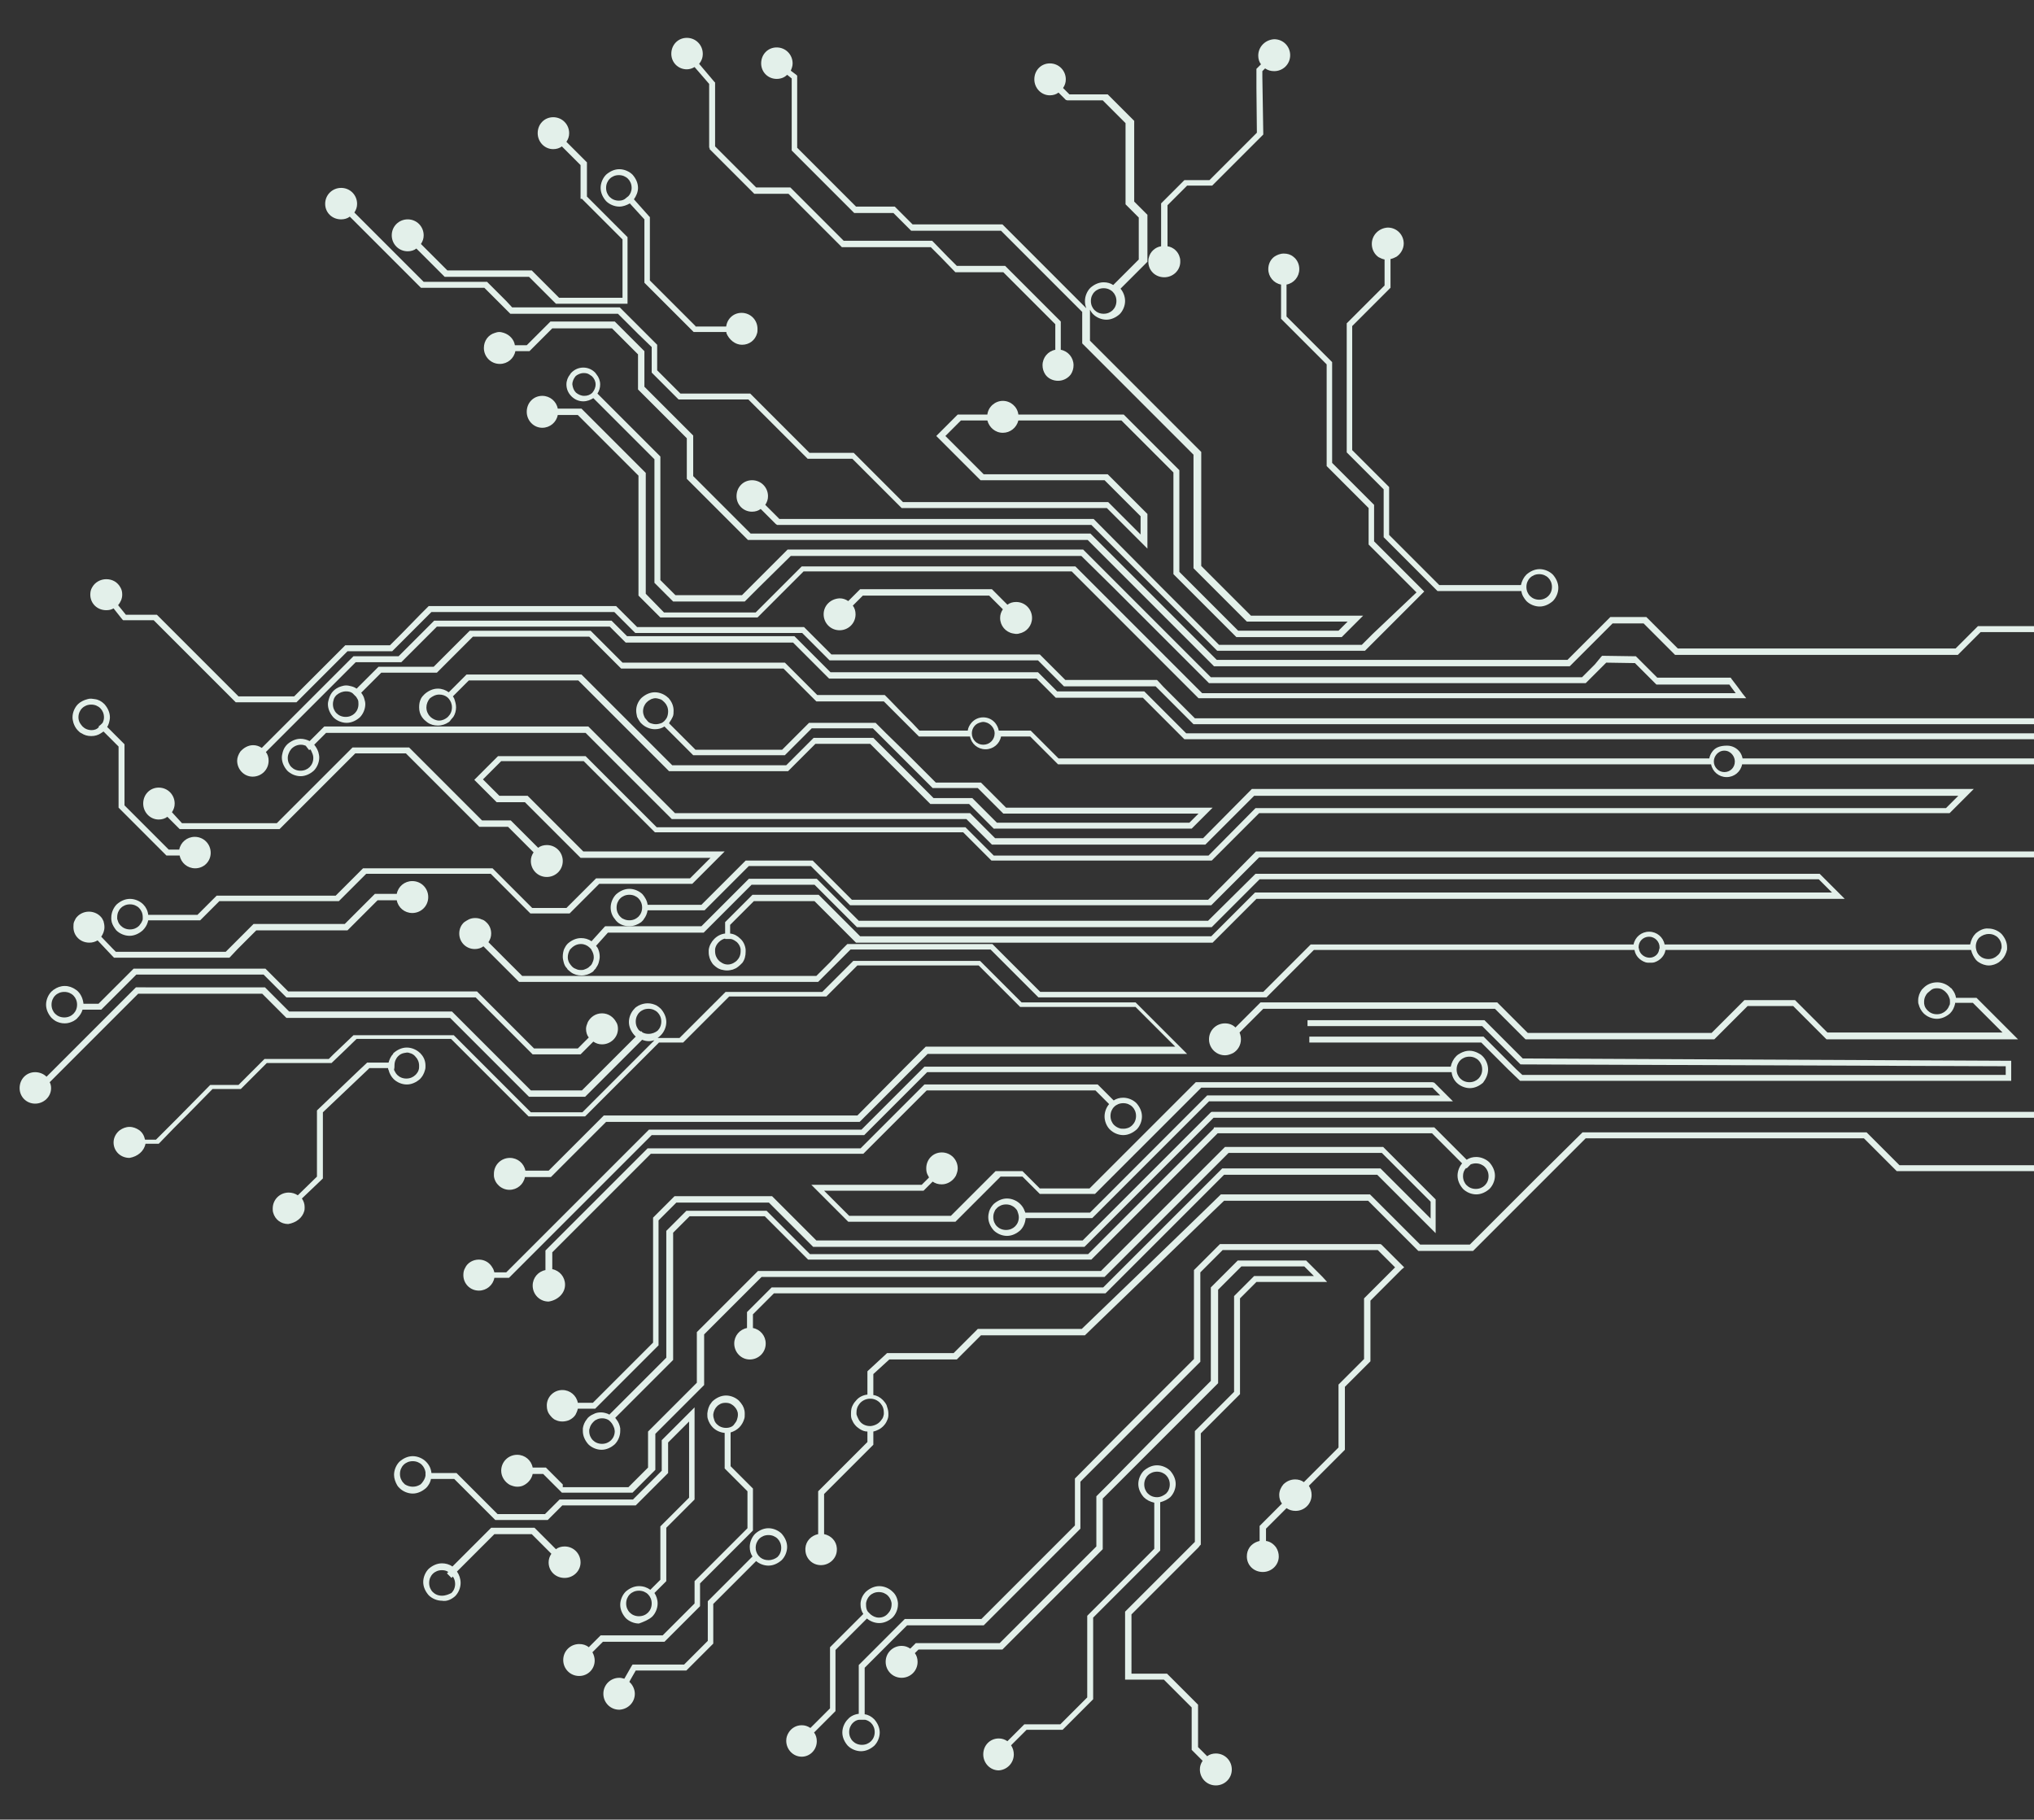 <?xml version="1.0" encoding="utf-8"?>
<!-- Generator: Adobe Illustrator 22.0.1, SVG Export Plug-In . SVG Version: 6.00 Build 0)  -->
<svg version="1.1" id="Vector_Graphics" xmlns="http://www.w3.org/2000/svg" xmlns:xlink="http://www.w3.org/1999/xlink" x="0px"
	 y="0px" viewBox="0 0 446 399" style="enable-background:new 0 0 446 399;" xml:space="preserve">
<rect x="0" y="0" width="446" height="399" fill="#333333" stroke="none"/>
<style type="text/css">
	.st0{fill:#E3F0EA;}
</style>
<g>
	<path class="st0" d="M349.7,145.7l-2.8,2.8h-81.4l-2.8-2.8l-6.7-6.7l-10.3-10.3l-8-8l-0.2-0.2h-0.3h-64.2h-0.3l-0.2,0.2l-8,8
		l-1.8,1.8h-14.6l-1.8-1.8l-1.5-1.5v-26.8v-0.3l-0.2-0.2l-13.6-13.6c0.4-0.6,0.6-1.3,0.6-2h0v0v0h0c0-0.8-0.3-1.6-0.8-2.2
		c-0.1-0.1-0.2-0.3-0.3-0.4c-0.7-0.7-1.6-1.1-2.6-1.1v0h0h0v0c-1,0-1.9,0.4-2.6,1.1c-0.1,0.1-0.2,0.2-0.3,0.4
		c-0.5,0.6-0.8,1.4-0.8,2.2h0v0v0h0c0,1,0.4,1.9,1.1,2.6c0.7,0.7,1.6,1.1,2.6,1.1v0h0h0v0c0.8,0,1.6-0.3,2.2-0.7l13.4,13.4v26.8v0.3
		l0.2,0.2l0.8,0.8l2.9,2.9l0.2,0.2h0.3h15.1h0.3l0.2-0.2l2.9-2.9l7-6.9h63.7l7,6.9l10.3,10.3l6.7,6.7l3.8,3.8l0.2,0.2h0.3h82h0.3
		l0.2-0.2l3.8-3.8l0.5-0.5l6.3,0.1l0.5,0.5l4,4l0.2,0.2h0.3h15.7l0.5,0.7l0.9,1.2h-117l-1.2-1.2l-4.8-4.8l-6.7-6.7l-10.3-10.3
		l-4.6-4.6l-0.2-0.2h-0.3h-59.4h-0.3l-0.2,0.2l-4.6,4.6l-5.3,5.3h-20.1l-4-4.1v-1.3V104v-0.3l-0.2-0.2l-13.7-13.7l-0.2-0.2H127h-4.7
		c-0.3-1.6-1.7-2.8-3.4-2.8c-1.9,0-3.4,1.5-3.4,3.5c0,1.9,1.5,3.5,3.4,3.5c1.7,0,3.1-1.2,3.4-2.8h4.4l13.3,13.3v24.5v1.5v0.3
		l0.2,0.2l4.4,4.4l0.2,0.2h0.3h20.7h0.3l0.2-0.2l6.4-6.4l3.5-3.5H235l3.5,3.5l10.3,10.3l6.7,6.7l4.8,4.8l2.3,2.3l0.2,0.2h0.3h118.5
		h1.3l-0.8-1l-1.1-1.5l-1.3-1.7l-0.2-0.3h-0.3h-15.8l-2.9-2.9l-1.6-1.6l-0.2-0.2l-0.3,0l-6.8-0.1l-0.3,0l-0.2,0.2L349.7,145.7z
		 M128.1,86.8c-0.7,0-1.3-0.3-1.8-0.7c-0.5-0.5-0.7-1.1-0.8-1.8h0v0v0h0c0-0.7,0.3-1.3,0.7-1.8c0.2-0.2,0.4-0.3,0.6-0.4
		c0.4-0.2,0.8-0.3,1.2-0.3v0h0h0v0c0.5,0,0.9,0.1,1.2,0.3c0.2,0.1,0.4,0.3,0.6,0.4c0.5,0.5,0.8,1.1,0.8,1.8h0v0v0h0
		c0,0.7-0.3,1.3-0.7,1.8C129.4,86.6,128.8,86.8,128.1,86.8L128.1,86.8L128.1,86.8L128.1,86.8L128.1,86.8z"/>
	<path class="st0" d="M16.1,223.9c0.3-0.2,0.7-0.4,0.9-0.7c0.5-0.5,0.9-1.1,1.1-1.8h3.8h0.3l0.2-0.2l0.9-0.9l0,0l3.3-3.3l3.3-3.3
		l27.9,0l3.4,3.4l1.4,1.4l0.2,0.2h0.3h41.2l1.7,1.7l3.6,3.6l0.5,0.5l6.5,6.5l0,0l0.2,0.2h0.3H127h0.3l0.2-0.2l0,0l2.6-2.6
		c0.6,0.4,1.2,0.6,1.9,0.6c1.9,0,3.5-1.5,3.5-3.4c0-0.5-0.1-1.1-0.4-1.5c-0.6-1.1-1.7-1.9-3.1-1.9c-1.4,0-2.5,0.8-3.1,1.9
		c-0.2,0.5-0.4,1-0.4,1.5c0,0.7,0.2,1.4,0.6,1.9l-2.4,2.4h-9.6l-5.3-5.3l-0.6-0.6l-3.6-3.6l-2.8-2.8l-0.2-0.2h-0.3H63.2l-0.3-0.3
		l-3.9-3.9l-0.6-0.6l-0.1-0.1l-0.1-0.1H58l-28.4,0h-0.3l-0.1,0.1l-0.1,0.1l-0.5,0.5l-3.9,3.9l-3.1,3.1H19h-0.7c-0.1-1-0.5-2-1.2-2.7
		l0,0c-0.1-0.1-0.3-0.3-0.5-0.4c-0.7-0.5-1.5-0.8-2.4-0.8v0h0h0v0c-0.9,0-1.7,0.3-2.4,0.8c-0.2,0.1-0.3,0.3-0.5,0.4h0
		c-0.7,0.7-1.2,1.8-1.2,2.9h0v0v0v0h0c0,1.1,0.5,2.1,1.2,2.9c0.3,0.3,0.6,0.5,0.9,0.7c0.6,0.3,1.2,0.5,2,0.5v0h0h0v0
		C14.9,224.4,15.5,224.2,16.1,223.9z M14.1,223.1c-0.8,0-1.5-0.3-2-0.8c-0.5-0.5-0.8-1.2-0.8-2h0v0v0v0h0c0-0.8,0.3-1.5,0.8-2l0,0
		c0.5-0.5,1.2-0.8,2-0.8v0h0h0v0c0.8,0,1.5,0.3,2,0.8v0c0.5,0.5,0.8,1.2,0.8,2h0v0v0v0h0c0,0.8-0.3,1.5-0.8,2
		C15.6,222.8,14.9,223.1,14.1,223.1L14.1,223.1L14.1,223.1L14.1,223.1L14.1,223.1z"/>
	<path class="st0" d="M31.9,250.8h2.6h0.3l0.2-0.2l0,0l3.1-3.2l2.7-2.7l5.8-5.9h5.9h0.3l0.2-0.2l4.1-4.1l1.4-1.4h13.9h0.3l0.2-0.2
		l2.2-2.1l3.1-3h20.7l3,3l3.6,3.6l10.2,10.2l0,0l0.2,0.2h0.3h11.8h0.3l0.2-0.2l0,0l10.2-10.2l3.6-3.6l2.2-2.2h5h0.3l0.2-0.2l4.6-4.6
		l3.6-3.6l1.7-1.7h21h0.3l0.2-0.2l1.4-1.4l3.9-3.9l0.6-0.6l0.3-0.3l0.4-0.4h26.6l0.4,0.4l0.3,0.3l0.6,0.6l3.9,3.9l3.3,3.3l0.4,0.4
		l0.2,0.2h0.3h25l3,3l5.7,5.7h-54.2H203l-0.2,0.2l-1.1,1.1l-3.6,3.6L188,244.6h-55.3l-0.3,0l-0.1,0.1l0,0l-2.7,2.7l-9.3,9.3h-5.1
		c-0.3-1.6-1.7-2.8-3.4-2.8c-1.9,0-3.5,1.5-3.5,3.5c0,0.2,0,0.3,0,0.5c0.2,1.7,1.7,3,3.4,3c1.7,0,3.1-1.2,3.4-2.8h5.4h0.3l0.1-0.1
		l0,0l10.4-10.4l1.6-1.6h55.3h0.3l0.2-0.2l0.9-0.9l10.2-10.2l3.6-3.6h55.4l1.5,0l0,0l-1.1-1.1l-5.9-5.9l-3.6-3.6l-0.5-0.5l-0.2-0.2
		H249h-25l-2.6-2.6l-3.9-3.9l-0.6-0.6l-0.3-0.3l-1.2-1.2l-0.3-0.3l-0.2-0.2h-0.3h-27.2h-0.3l-0.2,0.2l-0.3,0.3l-1.2,1.2l-0.3,0.3
		l-0.6,0.6l-3.9,3.9l-0.3,0.3h-20.9h-0.3l-0.2,0.2l-2.8,2.8l-3.6,3.6l-3.5,3.5h-4.8c0.3-0.2,0.5-0.4,0.7-0.6
		c0.7-0.7,1.2-1.8,1.2-2.9h0v0v0v0h0c0-1.1-0.5-2.1-1.2-2.9c-0.3-0.3-0.6-0.5-0.9-0.7c-0.6-0.3-1.2-0.5-2-0.5v0h0h0v0
		c-0.7,0-1.4,0.2-2,0.5c-0.3,0.2-0.7,0.4-0.9,0.7h0c-0.7,0.7-1.2,1.8-1.2,2.9h0v0v0v0h0c0,1.1,0.5,2.1,1.2,2.9v0
		c0.1,0.1,0.2,0.2,0.3,0.3l-3.8,3.8l-3.6,3.6l-4.4,4.4h-11.2l-4.4-4.4l-3.6-3.6l-1.4-1.4l-5.6-5.6l-2.1-2.1l-0.2-0.2h-0.3H63.4
		l-1.3-1.3l-3.3-3.3l-0.5-0.5l-0.2-0.2h-0.3H30.1h-0.3l-0.2,0.2l-0.5,0.5l-3.3,3.3l-3.6,3.6l-7,7l-3.6,3.6l-1.4,1.4
		c-0.6-0.6-1.5-1-2.5-1c-1.9,0-3.4,1.5-3.4,3.5c0,1.9,1.5,3.4,3.4,3.4c1.9,0,3.5-1.5,3.5-3.4c0-0.5-0.1-0.9-0.3-1.3l2.5-2.5l3.6-3.6
		l7-7l3.6-3.6l2.7-2.7h27.2l2.7,2.7l2.4,2.4l0.2,0.2h0.3h35.6l1,1l5.7,5.7l1.3,1.3l3.6,3.6l5.5,5.5l0.2,0.2h0.3H128h0.3l0.2-0.2
		l5.5-5.5l3.6-3.6l3.2-3.2c0.5,0.2,1,0.3,1.5,0.3v0h0h0v0c0.4,0,0.8-0.1,1.2-0.2l-3.1,3.1l-3.6,3.6l-9.1,9.1h-11.3l-9.1-9.1
		l-3.6-3.6l-4-4l-0.2-0.2h-0.3H77.8h-0.3l-0.2,0.2l-4.2,4l-1,1H58.2H58l-0.2,0.2l-2.5,2.5l-3,3h-5.9h-0.3l-0.2,0.2l-6.9,7l-2.7,2.7
		l-2.1,2.1h-2.4c-0.2-0.9-0.6-1.6-1.3-2.1c-0.6-0.4-1.3-0.7-2.1-0.7c-0.8,0-1.5,0.3-2.1,0.7c-0.8,0.6-1.4,1.6-1.4,2.7
		c0,1.9,1.5,3.4,3.5,3.4C30.2,253.6,31.6,252.4,31.9,250.8z M142.2,226.7c-0.5,0-0.9-0.1-1.3-0.3l-0.3-0.3l-0.1,0.1
		c-0.1-0.1-0.2-0.2-0.3-0.2l0,0c-0.5-0.5-0.8-1.2-0.8-2h0v0v0v0h0c0-0.8,0.3-1.5,0.8-2l0,0c0.5-0.5,1.2-0.8,2-0.8v0h0h0v0
		c0.8,0,1.5,0.3,2,0.8c0.5,0.5,0.8,1.2,0.8,2h0v0v0v0h0c0,0.8-0.3,1.5-0.8,2C143.7,226.4,143,226.7,142.2,226.7L142.2,226.7
		L142.2,226.7L142.2,226.7L142.2,226.7z"/>
	<path class="st0" d="M52.1,208.1l4.1-4.1h19.7h0.3l0.2-0.2l1.7-1.7l0.6-0.6l4.1-4.1H87c0.3,1.6,1.7,2.8,3.4,2.8
		c1.9,0,3.5-1.5,3.5-3.5c0-1.9-1.5-3.5-3.5-3.5c-1.7,0-3.1,1.2-3.4,2.8h-4.5h-0.3l-0.2,0.2l-1.3,1.3l-3.9,3.9l-0.6,0.6l-0.6,0.6
		H55.9h-0.3l-0.2,0.2l-5.2,5.2l-0.7,0.7H25.4l-0.7-0.7l-2.5-2.6c0.4-0.6,0.7-1.3,0.7-2.1c0-0.5-0.1-0.9-0.2-1.3
		c-0.1-0.2-0.2-0.4-0.3-0.6c-0.6-0.9-1.7-1.5-2.9-1.5c-1.2,0-2.3,0.6-2.9,1.5c-0.1,0.2-0.2,0.4-0.3,0.6c-0.2,0.4-0.2,0.8-0.2,1.3
		c0,1.9,1.5,3.4,3.5,3.4c0.7,0,1.3-0.2,1.8-0.5l1.7,1.8l1.7,1.8l0.2,0.2h0.3h24.7h0.3l0.2-0.2L52.1,208.1z"/>
	<path class="st0" d="M349.4,139l-5.7,5.7h-76.9l-5.7-5.7l-10.3-10.3l-11.5-11.5l-0.2-0.2h-0.3h-74.2L152,104.4v-8.6v-0.3l-0.2-0.2
		l-10.5-10.5v-0.6v-2.2v-0.6v-4.1v-0.3l-0.2-0.2l-3.8-3.8l-2.3-2.3l-0.2-0.2h-0.3H121h-0.3l-0.2,0.2l-2.3,2.3l-2.7,2.7h-2.6
		c-0.2-1.3-1.2-2.3-2.4-2.7c-0.3-0.1-0.7-0.2-1-0.2c-0.4,0-0.7,0.1-1,0.2c-1.4,0.4-2.4,1.7-2.4,3.3c0,1.9,1.5,3.5,3.5,3.5
		c1.7,0,3.1-1.2,3.4-2.8h2.8h0.3l0.1-0.1l0,0l3.7-3.7l1.2-1.2h13.1l1.2,1.2l4.5,4.5v3.6v0.8v2.2v0.8v0.3l0.2,0.2l10.5,10.5v8.6v0.3
		l0.2,0.2l13,13l0.2,0.2h0.3h74.2l10.4,10.4l10.3,10.3l6.7,6.7l0.1,0.1l0.2,0.2h0.3h77.4h0.3l0.2-0.2l0.1-0.1l6.7-6.7l2.4-2.4h6.8
		l2.4,2.4l4.3,4.3l0.2,0.2h0.3H429h0.3l0.2-0.2l4.3-4.3l0.5-0.5h12.3v-1.3h-0.7H434h-0.3l-0.2,0.2L432,139l-3.2,3.2h-60.9l-3.2-3.2
		l-3.5-3.5l-0.2-0.2h-0.3h-7.3h-0.3l-0.2,0.2L349.4,139z"/>
	<path class="st0" d="M180.6,134.7c0,1.9,1.5,3.5,3.5,3.5c1.9,0,3.5-1.5,3.5-3.5c0-0.7-0.2-1.4-0.6-1.9l2.2-2.2h27.7l3,3
		c-0.4,0.6-0.6,1.2-0.6,1.9c0,1.7,1.2,3.1,2.8,3.4c0.2,0,0.4,0.1,0.7,0.1c0.2,0,0.5,0,0.7-0.1c1.6-0.3,2.8-1.7,2.8-3.4
		c0-1.9-1.5-3.5-3.5-3.5c-0.7,0-1.4,0.2-1.9,0.6l-3.2-3.2l-0.2-0.2h-0.3h-28.3h-0.3l-0.2,0.2l-2.4,2.4c-0.6-0.4-1.2-0.6-1.9-0.6
		C182.1,131.3,180.6,132.8,180.6,134.7z"/>
	<path class="st0" d="M123.9,281.7c0-1.7-1.2-3.1-2.8-3.4v-0.4v-3.3l9-9l7.7-7.7l4.9-4.9H189h0.3l0.2-0.2l5.3-5.3l2.7-2.7l5.7-5.7
		h37l3,3c-0.6,0.7-1,1.7-1,2.7h0v0v0v0h0c0,1,0.4,2,1,2.7c0.1,0.1,0.1,0.1,0.2,0.2c0.7,0.7,1.8,1.2,2.9,1.2v0h0h0v0
		c1.1,0,2.1-0.5,2.9-1.2c0.1-0.1,0.1-0.1,0.2-0.2c0.6-0.7,1-1.7,1-2.7h0v0v0v0h0c0-1.1-0.5-2.1-1.2-2.9v0c-0.7-0.7-1.8-1.2-2.9-1.2
		v0h0h0v0c-0.8,0-1.5,0.2-2.1,0.6l-3.3-3.3l-0.2-0.2h-0.3H203h-0.3l-0.2,0.2l-6.8,6.8l-2.7,2.7l-4.3,4.3h-46.4l-0.3,0l-0.2,0.2l-6,6
		l-7.7,7.7l-8.3,8.3l-0.2,0.2v0.3v3.6v0.4c-1.6,0.3-2.8,1.7-2.8,3.4c0,1.9,1.5,3.5,3.5,3.5C122.3,285.1,123.9,283.6,123.9,281.7z
		 M246.3,241.9c0.8,0,1.5,0.3,2,0.8l0,0c0.5,0.5,0.8,1.2,0.8,2h0v0v0v0h0c0,0.8-0.3,1.5-0.8,2c-0.3,0.3-0.7,0.6-1.2,0.7
		c-0.3,0.1-0.5,0.1-0.8,0.1v0h0h0v0c-0.3,0-0.6,0-0.8-0.1c-0.4-0.1-0.9-0.4-1.2-0.7c-0.5-0.5-0.8-1.2-0.8-2h0v0v0v0h0
		c0-0.8,0.3-1.5,0.8-2h0C244.8,242.2,245.5,241.9,246.3,241.9L246.3,241.9L246.3,241.9L246.3,241.9L246.3,241.9z"/>
	<path class="st0" d="M66.7,265.6c0.1-0.3,0.1-0.6,0.1-0.9c0-0.7-0.2-1.3-0.6-1.9l4.4-4.2l0.2-0.2v-0.3v-0.2V254v-6.5v-2.7v-0.9
		l9.8-9.3l0.4-0.4h4.1c0,0.1,0,0.3,0.1,0.4c0.2,0.8,0.6,1.5,1.1,2v0c0.7,0.7,1.8,1.2,2.9,1.2v0h0h0v0c1.1,0,2.1-0.5,2.9-1.2
		c0.5-0.5,0.9-1.2,1.1-2c0.1-0.3,0.1-0.6,0.1-0.9h0v0v0h0c0-1.1-0.4-2-1.1-2.7c0-0.1-0.1-0.1-0.1-0.1c-0.7-0.7-1.8-1.2-2.9-1.2v0h0
		h0v0c-1.1,0-2.1,0.5-2.9,1.2h0c-0.1,0.1-0.1,0.1-0.1,0.2c-0.5,0.5-0.8,1.2-1,1.9h-4.4l-0.3,0l-0.2,0.2l-1.6,1.5l-9,8.6l-0.2,0.2
		v0.3v1.2v2.7v8.2v2.1l-0.1,0.1l-4.1,4c-0.6-0.4-1.3-0.6-2-0.6c-1.9,0-3.5,1.5-3.5,3.5c0,0.3,0,0.6,0.1,0.9c0.4,1.5,1.7,2.5,3.3,2.5
		C65,268.1,66.3,267,66.7,265.6z M86.5,233.6L86.5,233.6L86.5,233.6c0-0.8,0.3-1.5,0.8-2l0,0c0.4-0.4,0.8-0.6,1.3-0.7
		c0.2,0,0.4-0.1,0.6-0.1v0h0h0v0c0.2,0,0.4,0,0.6,0.1c0.5,0.1,1,0.4,1.3,0.8c0.5,0.5,0.8,1.2,0.8,2h0v0v0h0c0,0.3,0,0.6-0.1,0.9
		c-0.1,0.4-0.4,0.8-0.7,1.1c-0.5,0.5-1.2,0.8-2,0.8v0h0h0v0c-0.8,0-1.5-0.3-2-0.8l0,0c-0.3-0.3-0.5-0.7-0.7-1.1
		C86.5,234.2,86.5,233.9,86.5,233.6L86.5,233.6L86.5,233.6z"/>
	<path class="st0" d="M265.3,201.5l-0.4,0.4h-76.6l-0.4-0.4l-8.6-8.6l-0.2-0.2h-0.3h-14.3h-0.3l-0.2,0.2l-8.6,8.6l-0.6,0.6l-1,1H133
		h-0.3l-0.2,0.2l-2.8,3.1c-0.7-0.5-1.5-0.7-2.3-0.7v0h0h0v0c-1.1,0-2.1,0.5-2.9,1.2c-0.4,0.4-0.6,0.8-0.8,1.2
		c-0.2,0.5-0.3,1.1-0.3,1.7h0v0v0h0c0,0.4,0.1,0.8,0.2,1.2c0.1,0.4,0.3,0.9,0.6,1.2c0.1,0.1,0.2,0.2,0.2,0.3
		c0.1,0.1,0.1,0.1,0.2,0.2c0.2,0.2,0.4,0.3,0.6,0.5c0.7,0.5,1.5,0.7,2.3,0.7v0h0h0v0c0.9,0,1.7-0.3,2.3-0.7c0.2-0.1,0.4-0.3,0.5-0.5
		c0.1-0.1,0.1-0.1,0.2-0.2c0.1-0.1,0.2-0.2,0.2-0.3c0.3-0.4,0.5-0.8,0.6-1.2c0.1-0.4,0.2-0.8,0.2-1.2h0v0v0h0c0-0.6-0.1-1.1-0.3-1.6
		c-0.1-0.3-0.3-0.6-0.5-0.8l2.6-2.9H154h0.3l0.2-0.2l2.1-2.1l0.6-0.6l7.6-7.6h13.8l7.6,7.6l0.6,0.6l0.9,0.9l0.2,0.2h0.3h77.2h0.3
		l0.2-0.2l0.9-0.9l0.6-0.6l8.8-8.8h122.6l2.9,2.9H275.5h-0.3l-0.2,0.2l-5.7,5.7l-0.6,0.6l-3.1,3.1h-77l-3.1-3.1l-0.6-0.6l-5.2-5.2
		l-0.2-0.2h-0.3h-13.9H165l-0.2,0.2l-5.2,5.2l-0.4,0.4l-0.2,0.2v0v0.3v2.2c-0.9,0.1-1.7,0.5-2.4,1.2c-0.6,0.6-1.1,1.5-1.2,2.4
		c0,0.2,0,0.3,0,0.5h0v0v0h0c0,0.9,0.3,1.7,0.7,2.3c0.1,0.2,0.3,0.4,0.4,0.5c0.3,0.3,0.6,0.5,0.9,0.7c0.2,0.1,0.4,0.2,0.7,0.3
		c0.4,0.1,0.9,0.2,1.3,0.2v0h0h0v0c0.5,0,0.9-0.1,1.3-0.2c0.2-0.1,0.5-0.2,0.7-0.3c0.3-0.2,0.6-0.4,0.9-0.7c0.2-0.2,0.3-0.3,0.5-0.5
		c0.5-0.7,0.7-1.5,0.7-2.4h0v0v0h0c0-0.2,0-0.3,0-0.5c-0.1-0.9-0.5-1.8-1.2-2.4v0c-0.6-0.6-1.3-1-2.2-1.1v-1.9l0.5-0.5l0.6-0.6
		l4.1-4.1h13.3l4.1,4.1l0.6,0.6l4.2,4.2l0.2,0.2h0.3h77.6h0.3l0.2-0.2l4.2-4.2l0.6-0.6l4.6-4.6H403h1.5l-1.1-1.1l-4.2-4.2l-0.2-0.2
		h-0.3H275.6h-0.3l-0.2,0.2L265.3,201.5z M127.4,207c0.7,0,1.4,0.3,1.9,0.8l0.1,0.1l0.1,0.1c0.1,0.1,0.2,0.2,0.2,0.3
		c0.3,0.5,0.5,1,0.5,1.6h0v0v0h0c0,0.4-0.1,0.8-0.3,1.2c-0.1,0.3-0.3,0.6-0.6,0.8c-0.2,0.2-0.3,0.3-0.5,0.4
		c-0.2,0.1-0.4,0.2-0.7,0.3c-0.2,0.1-0.5,0.1-0.7,0.1v0h0h0v0c-0.3,0-0.5,0-0.8-0.1c-0.2-0.1-0.5-0.2-0.7-0.3
		c-0.2-0.1-0.4-0.3-0.5-0.4c-0.2-0.2-0.4-0.5-0.6-0.8c-0.2-0.4-0.3-0.8-0.3-1.2h0v0v0h0c0-0.6,0.2-1.2,0.5-1.7
		c0.1-0.1,0.2-0.2,0.3-0.3C125.9,207.3,126.6,207,127.4,207L127.4,207L127.4,207L127.4,207L127.4,207z M160.3,205.9
		c0.5,0.1,0.9,0.4,1.3,0.7l0,0c0.4,0.4,0.7,0.9,0.8,1.5c0,0.2,0,0.3,0,0.5h0v0v0h0c0,0.8-0.3,1.5-0.8,2c-0.1,0.1-0.3,0.3-0.5,0.4
		c-0.4,0.3-1,0.5-1.5,0.5v0h0h0v0c-0.6,0-1.1-0.2-1.5-0.5c-0.2-0.1-0.3-0.2-0.5-0.4c-0.5-0.5-0.8-1.2-0.8-2h0v0v0h0
		c0-0.2,0-0.3,0-0.5c0.1-0.6,0.4-1.1,0.8-1.5c0.4-0.4,0.9-0.7,1.4-0.8v0.1h0.6L160.3,205.9L160.3,205.9z"/>
	<path class="st0" d="M300.8,53.5c0,1.2,0.6,2.3,1.5,2.9c0.4,0.2,0.8,0.4,1.3,0.5v5.7l-3.4,3.4l-4.7,4.7l-0.2,0.2v0.3v2v8.9v2.2
		v14.6v0.3l0.2,0.2l7.9,7.9v10.2v0.3l0.2,0.2l10.9,10.9l0.5,0.5l0.2,0.2h0.3h18.1c0.1,0.9,0.6,1.6,1.1,2.2v0
		c0.7,0.7,1.8,1.2,2.9,1.2v0h0h0v0c1.1,0,2.1-0.5,2.9-1.2c0.7-0.7,1.2-1.8,1.2-2.9h0v0v0v0h0c0-1.1-0.5-2.1-1.2-2.9
		c-0.7-0.7-1.8-1.2-2.9-1.2v0h0h0v0c-1.1,0-2.1,0.5-2.9,1.2c-0.6,0.6-1,1.4-1.2,2.3h-17.9l-11-11v-10.2v-0.3l-0.2-0.2l-7.9-7.9V84.3
		v-2.2v-8.9v-1.7L302,66l2.7-2.7l0.2-0.2v-0.3v-6c0.5-0.1,0.9-0.3,1.3-0.5c0.9-0.6,1.6-1.7,1.6-2.9c0-1.9-1.5-3.5-3.5-3.5
		C302.4,50,300.8,51.5,300.8,53.5z M335.5,126.7c0.5-0.5,1.2-0.8,2-0.8v0h0h0v0c0.8,0,1.5,0.3,2,0.8c0.5,0.5,0.8,1.2,0.8,2h0v0v0v0
		h0c0,0.8-0.3,1.5-0.8,2c-0.5,0.5-1.2,0.8-2,0.8v0h0h0v0c-0.8,0-1.5-0.3-2-0.8l0,0c-0.5-0.5-0.8-1.2-0.8-2h0v0v0v0h0
		C334.7,127.9,335,127.2,335.5,126.7z"/>
	<path class="st0" d="M127.6,43.6l0.2,0.2l8.7,8.7v3.9v8.9h-13.9l-5.8-5.8l-0.2-0.2h-0.3H98.1l-3-3l-2.8-2.8
		c0.4-0.6,0.6-1.2,0.6-1.9c0-1.9-1.5-3.5-3.5-3.5c-1.9,0-3.5,1.5-3.5,3.5c0,1.9,1.5,3.5,3.5,3.5c0.7,0,1.4-0.2,1.9-0.6l1.9,1.9
		l4.1,4.1l0.2,0.2h0.3h18.2l5.4,5.4l0.3,0.3l0.2,0.2h0.3h14.8h0.6V66v-0.1v-9.6v-4.1V52l-0.2-0.2l-8.7-8.7v-1.9v-5.3v-0.3l-0.2-0.2
		l-4.3-4.3c0.4-0.6,0.6-1.2,0.6-1.9c0-1.9-1.5-3.5-3.5-3.5c-1.9,0-3.4,1.5-3.4,3.5c0,1.9,1.5,3.5,3.4,3.5c0.7,0,1.4-0.2,1.9-0.6
		l4.1,4.1v5v2.2V43.6z"/>
	<path class="st0" d="M162.7,75.6c1.6,0,2.9-1,3.3-2.5c0.1-0.3,0.1-0.6,0.1-1c0-1.9-1.5-3.5-3.5-3.5c-1.9,0-3.4,1.5-3.4,3.5
		c0,0.3,0.1,0.7,0.1,1C159.9,74.5,161.2,75.6,162.7,75.6z"/>
	<path class="st0" d="M275.9,12.2c0,0.7,0.2,1.4,0.6,1.9l-0.8,0.8l-0.2,0.2l0,0.3l0,3.8l0.1,9.9l-10.4,10.4h-0.7h-4.5h-0.3l-0.2,0.2
		l-1.6,1.6l-3.1,3.1l-0.2,0.2v0.3v9.1c-1.3,0.2-2.4,1.2-2.7,2.5c-0.1,0.3-0.1,0.6-0.1,0.9c0,1.9,1.5,3.4,3.5,3.4
		c1.9,0,3.5-1.5,3.5-3.4c0-0.3,0-0.6-0.1-0.9c-0.3-1.3-1.4-2.3-2.7-2.5V45l3.8-3.8l0.5-0.5h3.6h1.6h0.3l0.2-0.2l10.8-10.8l0.2-0.2
		l0-0.3l-0.2-12.4l0-1.2l0.6-0.6c0.6,0.4,1.2,0.6,2,0.6c1.9,0,3.5-1.5,3.5-3.5c0-1.9-1.5-3.5-3.5-3.5
		C277.5,8.7,275.9,10.2,275.9,12.2z"/>
	<path class="st0" d="M152.5,71.5L147,66l-4.5-4.5v-5.1v-6.9v-1.7v-0.2l-0.2-0.2l-3.3-3.7c0.5-0.7,0.9-1.6,0.9-2.5h0v0v0v0h0
		c0-1.1-0.5-2.1-1.2-2.9c-0.7-0.7-1.8-1.2-2.9-1.2v0h0h0v0c-1.1,0-2.1,0.5-2.9,1.2c-0.7,0.7-1.2,1.8-1.2,2.9h0v0v0v0h0
		c0,1.1,0.5,2.1,1.2,2.9c0.7,0.7,1.8,1.2,2.9,1.2v0h0h0v0c0.8,0,1.6-0.3,2.3-0.7l3.2,3.5v8.3v5.4V62l0.2,0.2l3.8,3.8l6.6,6.6
		l0.2,0.2h0.3h7.1v-0.6v-0.6H152.5z M135.7,44c-0.8,0-1.5-0.3-2-0.8c-0.5-0.5-0.8-1.2-0.8-2h0v0v0v0h0c0-0.8,0.3-1.5,0.8-2
		c0.5-0.5,1.2-0.8,2-0.8v0h0h0v0c0.8,0,1.5,0.3,2,0.8c0.5,0.5,0.8,1.2,0.8,2h0v0v0v0h0c0,0.7-0.3,1.4-0.7,1.8l-0.5,0.4
		C136.9,43.8,136.4,44,135.7,44L135.7,44L135.7,44L135.7,44L135.7,44z"/>
	<path class="st0" d="M155.6,32.4v0.3l0.2,0.2l8.3,8.3l1.1,1.1l0.2,0.2l0.3,0l7.2,0l11.5,11.5l0.2,0.2h0.3l16.5,0l2.7,0l2.2,2.2
		l3,3.1l0.2,0.2h0.3h10.2l6.4,6.4l5,5v2.1v3.5c-1.6,0.3-2.8,1.7-2.8,3.4c0,0.7,0.2,1.4,0.6,2c0.6,0.9,1.7,1.4,2.8,1.4
		c1.2,0,2.2-0.6,2.8-1.4c0.4-0.6,0.6-1.3,0.6-2c0-1.7-1.2-3.1-2.8-3.4v-3.5v-2.4v-0.3l-0.2-0.2l-4.3-4.3l-7.5-7.5l-0.2-0.2H220
		h-10.2l-2-2l-3.2-3.3l-0.2-0.2h-0.3l-4.4,0l-14.7,0l-11.5-11.5l-0.2-0.2h-0.3l-7.2,0l0,0l-9-9V18.3v-0.2l-0.2-0.2l-3.3-3.9
		c0.5-0.6,0.8-1.3,0.8-2.2c0-1.9-1.5-3.5-3.5-3.5c-1.9,0-3.4,1.5-3.4,3.5c0,1.9,1.5,3.4,3.4,3.4c0.6,0,1.2-0.2,1.7-0.5l3.2,3.7V32.4
		z"/>
	<path class="st0" d="M37.7,178.1c0.4-0.6,0.6-1.2,0.6-1.9c0-1.9-1.5-3.5-3.5-3.5c-1.9,0-3.4,1.5-3.4,3.5c0,1.9,1.5,3.5,3.4,3.5
		c0.7,0,1.4-0.2,1.9-0.6l2.5,2.5l0.2,0.2h0.3H61h0.3l0.2-0.2l1.6-1.6l14.8-14.8h11.1l15.9,15.9l0.2,0.2h0.3h6l5.6,5.6
		c-0.4,0.6-0.6,1.2-0.6,1.9c0,1.9,1.5,3.5,3.5,3.5c1.9,0,3.5-1.5,3.5-3.5c0-1.9-1.5-3.5-3.5-3.5c-0.7,0-1.4,0.2-1.9,0.6l-5.8-5.8
		l-0.2-0.2h-0.3h-6l-15-15l-0.8-0.8l-0.2-0.2h-0.3H77.6h-0.3l-0.2,0.2l-0.8,0.8l-14.8,14.8l-0.8,0.8H39.9L37.7,178.1z"/>
	<path class="st0" d="M314.1,237.3h-0.3h-51.3h-0.3l-0.2,0.2l-7.3,7.3l-2.7,2.7l-10.5,10.5l-2.6,2.6h-10.9l-2.6-2.6l-1-1l-0.2-0.2
		h-0.3h-5.3h-0.3l-0.2,0.2l-1,1l-2.8,2.8l-4.8,4.8l-1,1h-22.3l-1-1l-4.5-4.5h21.5h0.3l0.2-0.2l1.8-1.8c0.6,0.4,1.2,0.6,2,0.6
		c1.3,0,2.5-0.8,3.1-1.9c0.2-0.5,0.4-1,0.4-1.6c0-1.9-1.5-3.5-3.5-3.5c-1.9,0-3.4,1.5-3.4,3.5c0,0.6,0.1,1.1,0.4,1.6
		c0.1,0.1,0.1,0.2,0.2,0.4l-1.6,1.6h-22.7h-1.5l1.1,1.1l4.7,4.7l2.1,2.1l0.2,0.2h0.3h22.9h0.3l0.2-0.2l2.1-2.1l4.1-4.1l3.5-3.5h4.8
		l3.6,3.6l0.2,0.2h0.3h11.5h0.3l0.2-0.2l3.7-3.7l10.5-10.5l2.7-2.7l6.2-6.2h50.7l1.7,1.7h-50.8h-0.3l-0.2,0.2l-4.3,4.3l-2.7,2.7
		l-10.5,10.5l-7.7,7.7l-0.3,0.3h-14.2c0-0.1,0-0.2-0.1-0.3c-0.2-0.6-0.5-1.1-1-1.6c-0.7-0.7-1.8-1.2-2.9-1.2v0h0h0v0
		c-1.1,0-2.1,0.5-2.9,1.2h0c-0.4,0.4-0.8,1-1,1.6c-0.1,0.4-0.2,0.8-0.2,1.3h0v0v0h0c0,1.1,0.5,2.1,1.2,2.9c0.7,0.7,1.8,1.2,2.9,1.2
		v0h0h0v0c1.1,0,2.1-0.5,2.9-1.2c0.7-0.7,1.1-1.6,1.2-2.7h14.3h0.3l0.2-0.2l1.3-1.3l7.7-7.7l10.5-10.5l2.7-2.7l3.2-3.2h52h1.5
		l-1.1-1.1l-3-3L314.1,237.3z M223.4,266.9L223.4,266.9L223.4,266.9c0,0.8-0.3,1.5-0.8,2c-0.5,0.5-1.2,0.8-2,0.8v0h0h0v0
		c-0.8,0-1.5-0.3-2-0.8c-0.5-0.5-0.8-1.2-0.8-2h0v0v0h0c0-0.5,0.1-0.9,0.3-1.3c0.1-0.3,0.3-0.5,0.5-0.7l0,0c0.5-0.5,1.2-0.8,2-0.8v0
		h0h0v0c0.8,0,1.5,0.3,2,0.8c0.2,0.2,0.4,0.4,0.5,0.7C223.2,265.9,223.4,266.4,223.4,266.9L223.4,266.9L223.4,266.9z"/>
	<path class="st0" d="M46.2,187c0-1.9-1.5-3.5-3.5-3.5c-1.7,0-3.1,1.2-3.4,2.8H37l-9.7-9.7v-10.8v-0.9v-1.4v-0.3l-0.2-0.2l-2.2-2.2
		l-1.4-1.4c0.2-0.3,0.3-0.6,0.4-0.9c0.1-0.4,0.2-0.8,0.2-1.2h0v0v0v0h0c0-1.1-0.5-2.1-1.2-2.9c-0.6-0.6-1.3-1-2.1-1.1
		c-0.2,0-0.5-0.1-0.8-0.1v0h0h0v0c-0.3,0-0.5,0-0.8,0.1c-0.8,0.2-1.6,0.6-2.1,1.1c-0.7,0.7-1.2,1.8-1.2,2.9h0v0v0v0h0
		c0,0.4,0.1,0.8,0.2,1.2c0.2,0.6,0.5,1.2,1,1.7v0c0.2,0.2,0.5,0.5,0.8,0.6c0.6,0.4,1.3,0.6,2.1,0.6v0h0h0v0c0.8,0,1.5-0.2,2.1-0.6
		c0.2-0.1,0.4-0.3,0.6-0.4l0.4,0.4l1.8,1.8l1.1,1.1v0.3v0.8v12v0.3l0.2,0.2l10.1,10.1l0.2,0.2h0.3h2.6c0.3,1.6,1.7,2.8,3.4,2.8
		C44.7,190.4,46.2,188.9,46.2,187z M20.1,160.1c-0.8,0-1.5-0.3-2-0.8l0,0c-0.2-0.2-0.4-0.5-0.6-0.8c-0.2-0.4-0.3-0.8-0.3-1.2h0v0v0
		v0h0c0-0.8,0.3-1.5,0.8-2c0.5-0.5,1.2-0.8,2-0.8v0h0h0v0c0.8,0,1.5,0.3,2,0.8c0.5,0.5,0.8,1.2,0.8,2h0v0v0v0h0
		c0,0.4-0.1,0.8-0.3,1.2l0,0l0,0l-0.4,0.4l-0.5,0.4l0.1,0.1C21.3,159.9,20.7,160.1,20.1,160.1L20.1,160.1L20.1,160.1L20.1,160.1
		L20.1,160.1z"/>
	<path class="st0" d="M123.4,325.5l-3.5-3.5l-0.2-0.2h-0.3h-2.6c-0.3-1.6-1.7-2.8-3.4-2.8c-1.9,0-3.5,1.5-3.5,3.5
		c0,1.3,0.8,2.5,1.9,3.1c0.5,0.2,1,0.4,1.6,0.4c0.6,0,1.1-0.1,1.6-0.4c0.9-0.5,1.6-1.4,1.8-2.4h2.3l2.4,2.4l1.5,1.5l0.2,0.2h0.3
		h14.9h0.3l0.2-0.2l1.5-1.5l3.1-3.1l0.2-0.2v-0.3v-7.6l1.1-1.1l1.9-1.9l1.2-1.2l2.2-2.2l4.1-4.1l0.2-0.2v-0.3v-3.9v-6.9l12.6-12.6
		h74.9h0.3l0.2-0.2l1.9-1.9l12.3-12.3l7.7-7.7l5.1-5.1h33.6l5.1,5.1l5.6,5.6v2.1v1.6l-1.6-1.6l-7.7-7.7l-1.5-1.5l-0.2-0.2h-0.3
		h-34.1h-0.3l-0.2,0.2l-1.5,1.5l-7.7,7.7l-12.3,12.3l-4.4,4.4h-72.4h-0.3l-0.2,0.2l-5,5l-0.2,0.2v0.3v3.2c-1.6,0.3-2.8,1.7-2.8,3.4
		c0,1.9,1.5,3.5,3.4,3.5c1.9,0,3.5-1.5,3.5-3.5c0-1.7-1.2-3.1-2.8-3.4v-3l4.6-4.6h72.4h0.3l0.2-0.2l5.4-5.4l12.3-12.3l7.7-7.7
		l0.4-0.4h33.6l0.4,0.4l7.7,7.7l3.6,3.6l1.1,1.1v-1.5v-3.2v-2.4v-0.3l-0.2-0.2l-4.9-4.9l-6.2-6.2l-0.2-0.2l-0.3,0h-34.1h-0.3
		l-0.2,0.2l-6.2,6.2l-7.7,7.7l-12.3,12.3l-0.8,0.8h-74.9h-0.3l-0.2,0.2l-13,13l-0.2,0.2v0.3v7.9v2.9l-4.8,4.8l-2.2,2.2l-1.2,1.2
		l-1.9,1.9l-0.4,0.4l-0.2,0.2v0.3v7.6l-3.9,3.9l-0.4,0.4h-14.4L123.4,325.5z"/>
	<path class="st0" d="M170.4,115.1h0.3h68.6l13.6,13.6l10.3,10.3l3.5,3.5l0.2,0.2h0.3h31.8h0.3l0.2-0.2l3.5-3.5l8.8-8.8l0.5-0.5
		l-0.5-0.5l-0.6-0.6l-9.9-9.9V111v-0.3l-0.2-0.2l-9-9V84.3v-2.2v-2.4v-0.3l-0.2-0.2l-6-6l-3.8-3.8V66v-3.6c1.6-0.3,2.8-1.7,2.8-3.4
		c0-1.1-0.5-2.1-1.3-2.7c-0.6-0.5-1.3-0.7-2.1-0.7c-0.8,0-1.5,0.3-2.1,0.7c-0.8,0.6-1.3,1.6-1.3,2.7c0,1.7,1.2,3.1,2.8,3.4V66v3.6
		v0.3l0.2,0.2l3,3l6.8,6.8v2.2v2.2v17.6v0.3l0.2,0.2l9,9v7.7v0.3l0.2,0.2l9.2,9.2l1.1,1.1L301,139l-2.4,2.4h-31.3l-2.4-2.4
		l-10.3-10.3L240,114l-0.2-0.2h-0.3h-68.6l-3.1-3.1c0.4-0.6,0.6-1.2,0.6-1.9c0-1.9-1.5-3.5-3.5-3.5c-1.9,0-3.4,1.5-3.4,3.5
		c0,1.9,1.5,3.4,3.4,3.4c0.7,0,1.4-0.2,1.9-0.6l3.3,3.3L170.4,115.1z"/>
	<path class="st0" d="M142.9,76.1v5.3v0.3l0.2,0.2l0.2,0.2l2.2,2.2l3.1,3.1l0.2,0.2h0.3h15l12.8,12.8l0.2,0.2h0.3h9.5l10.6,10.6
		l0.2,0.2h0.3h44.7l7.8,7.8l1.1,1.1v-1.5V113v-0.3l-0.2-0.2l-8.3-8.3l-0.2-0.2h-0.3h-26.9l-8.4-8.4l3.4-3.4h5.8
		c0.4,1.5,1.7,2.7,3.4,2.7c1.6,0,3-1.1,3.4-2.7h22.6l11.4,11.4v22v0.3l0.2,0.2l2.6,2.6l10.3,10.3l0.5,0.5l0.2,0.2h0.3h22.5h0.3
		l0.2-0.2l0.5-0.5l2.9-2.9l1.1-1.1h-1.5h-23.1l-6.3-6.3l-4.6-4.6V99.4v-0.3l-0.2-0.2l-14.7-14.7l-2.2-2.2l-7.3-7.3v-1.6V68v-0.1
		c0.2,0.4,0.4,0.7,0.7,1v0c0.7,0.7,1.8,1.2,2.9,1.2v0h0h0v0c1.1,0,2.1-0.5,2.9-1.2c0.7-0.7,1.2-1.8,1.2-2.9h0v0v0v0h0
		c0-1-0.4-2-1-2.7l5.7-5.7l0.2-0.2v-0.3v-0.9v-8.8v-0.3l-0.2-0.2l-2.7-2.7v-3.2V26.8v-0.3l-0.2-0.2l-5.4-5.4l-0.2-0.2H242h-7.5
		l-1.4-1.4c0.4-0.6,0.6-1.2,0.6-1.9c0-1.9-1.5-3.5-3.5-3.5c-1.9,0-3.4,1.5-3.4,3.5c0,1.9,1.5,3.5,3.4,3.5c0.7,0,1.4-0.2,1.9-0.6
		l1.6,1.6L234,22h0.3h7.5l5,5v14.1v3.4v0.3L247,45l2.7,2.7v8.6v0.6l-5.6,5.6c-0.6-0.4-1.3-0.6-2.1-0.6v0h0h0v0
		c-1.1,0-2.1,0.5-2.9,1.2c-0.7,0.7-1.2,1.8-1.2,2.9h0v0v0v0h0c0,0.6,0.1,1.1,0.3,1.6l-0.1-0.1l-1.5-1.5l-9.7-9.7l-6.9-6.9l-0.2-0.2
		h-0.3h-19.4l-3.7-3.7l-0.2-0.2H196h-8.3l-4.2-4.2l-8.7-8.7V16.9v-0.3l-0.2-0.2l-1.2-0.9c0.2-0.5,0.4-1,0.4-1.6
		c0-1.9-1.5-3.5-3.5-3.5c-1.9,0-3.4,1.5-3.4,3.5c0,1.9,1.5,3.4,3.4,3.4c0.9,0,1.7-0.3,2.3-0.9l1,0.8v15.5V33l0.2,0.2l8,8l5.3,5.3
		l0.2,0.2h0.3h8.3l3.7,3.7l0.2,0.2h0.3h19.4l5.8,5.8l9.7,9.7l2.3,2.3v4.9V75v0.3l0.2,0.2l6.6,6.6l2.2,2.2l15.4,15.4v24.6v0.3
		l0.2,0.2l3.9,3.9l7.4,7.4l0.2,0.2h0.3h21.8l-2,2h-22l-9.6-9.6l-3.3-3.3v-22v-0.3l-0.2-0.2l-11.8-11.8l-0.2-0.2h-0.3h-22.8
		c-0.2-1.7-1.7-3-3.4-3c-1.7,0-3.2,1.3-3.4,3h-6H210l-0.2,0.2l-4,4l-0.5,0.5l0.5,0.5l9,9l0.2,0.2h0.3h26.9l7.9,7.9v4l-6.9-6.9
		l-0.2-0.2h-0.3h-44.7l-10.6-10.6l-0.2-0.2H187h-9.5l-12.8-12.8l-0.2-0.2h-0.3h-15l-2-2l-2.2-2.2l-0.9-0.9v-5.3v-0.3l-0.2-0.2
		l-2.3-2.3l-5.5-5.5l-0.2-0.2h-0.3h-23.3L111,66l-4-4l-0.2-0.2h-0.3H92.9l-5.5-5.5l-9.7-9.7c0.4-0.6,0.6-1.2,0.6-1.9
		c0-1.9-1.5-3.5-3.5-3.5c-1.9,0-3.5,1.5-3.5,3.5c0,1.9,1.5,3.4,3.5,3.4c0.7,0,1.4-0.2,1.9-0.6l8.8,8.8l6.6,6.6l0.2,0.2h0.3h13.6
		l2.9,2.9l2.6,2.6l0.2,0.2h0.3h23.3l4.4,4.4L142.9,76.1z M239.2,66L239.2,66L239.2,66L239.2,66L239.2,66L239.2,66
		c0-0.8,0.3-1.5,0.8-2c0.5-0.5,1.2-0.8,2-0.8v0h0h0v0c0.8,0,1.5,0.3,2,0.8c0.5,0.5,0.8,1.2,0.8,2h0v0v0v0h0c0,0.8-0.3,1.5-0.8,2
		c-0.5,0.5-1.2,0.8-2,0.8v0h0h0v0c-0.8,0-1.5-0.3-2-0.8l0,0C239.5,67.5,239.2,66.8,239.2,66z"/>
	<path class="st0" d="M222.3,384.7c0-0.7-0.2-1.4-0.6-2l2.9-2.9l0.5-0.5h7.6h0.3l0.2-0.2l6.3-6.3l0.2-0.2v-0.3v-17.6l3.2-3.2
		l4.5-4.5l6.8-6.8l0.2-0.2v-0.3v-0.5v-7.1v-2.7c0.8-0.2,1.6-0.6,2.2-1.1c0.7-0.7,1.2-1.8,1.2-2.9h0v0v0v0h0c0-1.1-0.5-2.1-1.2-2.9
		c-0.7-0.7-1.8-1.2-2.9-1.2v0h0h0v0c-1.1,0-2.1,0.5-2.9,1.2h0c-0.7,0.7-1.2,1.8-1.2,2.9h0v0v0v0h0c0,1.1,0.5,2.1,1.2,2.9
		c0.6,0.6,1.4,1,2.3,1.2v0v2.7v7.1v0.3l-7.5,7.5l-4.5,4.5l-2.5,2.5l-0.2,0.2v0.3v17.6l-5.9,5.9h-7.6h-0.3l-0.2,0.2l-1.5,1.5l-2,2
		c-0.6-0.4-1.2-0.6-1.9-0.6c-1.9,0-3.4,1.5-3.4,3.5c0,1.9,1.5,3.5,3.4,3.5C220.8,388.1,222.3,386.6,222.3,384.7z M253.7,328.3
		c-0.8,0-1.5-0.3-2-0.8c-0.5-0.5-0.8-1.2-0.8-2h0v0v0v0h0c0-0.8,0.3-1.5,0.8-2l0,0c0.5-0.5,1.2-0.8,2-0.8v0h0h0v0
		c0.8,0,1.5,0.3,2,0.8c0.5,0.5,0.8,1.2,0.8,2h0v0v0v0h0c0,0.8-0.3,1.5-0.8,2C255.2,327.9,254.5,328.3,253.7,328.3L253.7,328.3
		L253.7,328.3L253.7,328.3L253.7,328.3z"/>
	<path class="st0" d="M302.7,272.8h-0.3h-34.6h-0.3l-0.2,0.2l-4.9,4.9l-0.4,0.4l-0.2,0.2v0.3V298l-9.9,9.9l-2.2,2.2l-1.2,1.2
		l-1.9,1.9L235.9,324l-0.2,0.2v0.3v1v6.7v2.3l-4.8,4.8l-7.8,7.8l-4.5,4.5l-3.4,3.4h-16.5h-0.3l-0.2,0.2l-9.7,9.7l-0.2,0.2v0.3v10.4
		c-0.9,0.1-1.8,0.5-2.4,1.2l0,0c-0.7,0.7-1.2,1.8-1.2,2.9h0v0v0h0v0c0,1.1,0.5,2.1,1.2,2.9c0.7,0.7,1.8,1.2,2.9,1.2v0h0h0v0
		c1.1,0,2.1-0.5,2.9-1.2c0.7-0.7,1.2-1.8,1.2-2.9v0h0v0v0h0c0-1.1-0.5-2.1-1.2-2.9c-0.6-0.6-1.3-1-2.1-1.1v-10.2l9.3-9.3h16.5h0.3
		l0.2-0.2l4.5-4.5l4.5-4.5l7.8-7.8l4-4l0.2-0.2v-0.3v-2.6v-6.7v-0.7l11.6-11.6l1.9-1.9l1.2-1.2l2.2-2.2l9.2-9.2l0.2-0.2v-0.3V279
		l1.1-1.1l3.8-3.8h34l3.8,3.8l0,0l-6.6,6.6l-0.2,0.2v0.3v13l-5.4,5.4l-0.2,0.2v0.3v4.1v2.2v1.2v1.9v4.1l-7.6,7.6
		c-0.5-0.4-1.2-0.6-1.9-0.6c-1,0-1.9,0.4-2.6,1.1c-0.5,0.6-0.9,1.4-0.9,2.3c0,0.7,0.2,1.4,0.6,1.9l-2.5,2.5l-2.2,2.2l-0.2,0.2v0.3v3
		c-0.9,0.2-1.7,0.7-2.2,1.4c-0.4,0.6-0.6,1.2-0.6,2c0,1.9,1.5,3.4,3.5,3.4c1.9,0,3.5-1.5,3.5-3.4c0-0.7-0.2-1.4-0.6-2
		c-0.5-0.7-1.3-1.3-2.2-1.4v-2.7l2.9-2.9l1.6-1.6c0.6,0.4,1.2,0.6,2,0.6c1.9,0,3.5-1.5,3.5-3.5c0-0.7-0.2-1.4-0.6-2l0.3-0.3l7.4-7.4
		l0.2-0.2v-0.3v-4.4v-1.9v-1.2v-2.2v-3.8l5.4-5.4l0.2-0.2v-0.3v-13l6.9-6.9l0.5-0.4l0,0l-0.5-0.5l-4.5-4.5L302.7,272.8z
		 M188.5,377.1h1.2c0.5,0.1,1,0.4,1.3,0.7c0.5,0.5,0.8,1.2,0.8,2h0v0v0h0v0c0,0.8-0.3,1.5-0.8,2c-0.5,0.5-1.2,0.8-2,0.8v0h0h0v0
		c-0.8,0-1.5-0.3-2-0.8c-0.5-0.5-0.8-1.2-0.8-2l0,0h0v0v0h0c0-0.8,0.3-1.5,0.8-2h0C187.4,377.4,187.9,377.1,188.5,377.1L188.5,377.1
		z"/>
	<path class="st0" d="M337.3,257.9l-7.7,7.7l-7.3,7.3h-10.9l-7.3-7.3l-3.5-3.5l-0.2-0.2h-0.3H268h-0.3l-0.2,0.2l-3.6,3.5l-12.7,12.3
		l-14,13.5h-22.5h-0.3l-0.2,0.2l-5.1,5.1h-14.4h-0.2l-0.2,0.2l-3.9,3.6l-0.2,0.2v0.3v4.8c-0.9,0.1-1.8,0.5-2.4,1.2
		c-0.3,0.3-0.6,0.7-0.8,1.1c-0.3,0.5-0.4,1.1-0.4,1.8h0v0v0h0c0,0.1,0,0.2,0,0.4c0,0.4,0.1,0.9,0.3,1.2c0.2,0.5,0.5,0.9,0.9,1.3
		c0.2,0.2,0.5,0.4,0.8,0.6c0.5,0.3,1,0.5,1.6,0.5v2.3l-9.4,9.4l-1.2,1.2l-0.2,0.2v0.3v5.1v4c-1.5,0.3-2.7,1.5-2.8,3.1
		c0,0.1,0,0.2,0,0.3c0,1.9,1.5,3.4,3.4,3.4c1.9,0,3.5-1.5,3.5-3.4c0-0.1,0-0.2,0-0.3c-0.1-1.6-1.3-2.8-2.8-3.1v-4v-4.8l1.9-1.9
		l8.7-8.7l0.2-0.2v-0.3v-2.6c0.5-0.1,0.9-0.3,1.3-0.5c0.3-0.2,0.6-0.4,0.8-0.6c0.4-0.4,0.7-0.8,0.9-1.3c0.2-0.4,0.3-0.8,0.3-1.2
		c0-0.1,0-0.2,0-0.4h0v0v0h0c0-0.6-0.2-1.2-0.4-1.8c-0.2-0.4-0.5-0.8-0.8-1.1v0c-0.6-0.6-1.3-1-2.1-1.1v-4.6l3.5-3.2h14.5h0.3
		l0.2-0.2l5.1-5.1h22.5h0.3l0.2-0.2l15.1-14.6l12.7-12.3l2.5-2.4H300l2.4,2.4l8.4,8.4l0.2,0.2h0.3h11.4h0.3l0.2-0.2l8.4-8.4l7.7-7.7
		l8.4-8.4h61l7,7l0.2,0.2h0.3h28.4h2.3v-1.3h-30.4l-7-7l-0.2-0.2h-0.3h-61.6H347l-0.2,0.2L337.3,257.9z M190.9,306.7L190.9,306.7
		c0.9,0,1.8,0.5,2.3,1.2c0.4,0.5,0.6,1.1,0.6,1.8c0,0.1,0,0.3,0,0.4c-0.1,0.5-0.2,0.9-0.5,1.2c-0.5,0.8-1.4,1.3-2.4,1.4l0,0
		c0,0-0.1,0-0.1,0c-1.1,0-2-0.5-2.5-1.4c-0.2-0.4-0.4-0.8-0.5-1.2c0-0.1,0-0.3,0-0.4c0-0.7,0.2-1.3,0.6-1.8c0.5-0.7,1.4-1.2,2.4-1.2
		C190.8,306.7,190.8,306.7,190.9,306.7z"/>
	<path class="st0" d="M326.3,234.5L326.3,234.5L326.3,234.5L326.3,234.5c0-1.1-0.5-2.2-1.2-2.9v0c-0.3-0.3-0.6-0.5-1-0.7
		c-0.6-0.3-1.2-0.5-1.9-0.5v0h0h0v0c-0.7,0-1.3,0.2-1.9,0.5c-0.4,0.2-0.7,0.4-1,0.7c-0.6,0.6-1,1.4-1.2,2.3H203h-0.3l-0.2,0.2
		l-0.5,0.5l-10.2,10.2l-2.7,2.7l-0.2,0.2h-46.3h-0.3l-0.2,0.2l-3.9,3.9l-6.2,6.2l-7.7,7.7l-11.6,11.6l-0.7,0.7l-1,1h-2.6
		c-0.1-0.4-0.2-0.7-0.4-1c-0.6-1.1-1.7-1.8-3-1.8c-1.3,0-2.5,0.7-3,1.8c-0.3,0.5-0.4,1-0.4,1.6c0,1.9,1.5,3.4,3.4,3.4
		c1.7,0,3.1-1.2,3.4-2.8h2.9h0.3l0.2-0.2l2.1-2.1l1.1-1.1l11.2-11.2l7.7-7.7l5.3-5.3l3.7-3.7h46.3h0.3l0.2-0.2l1.3-1.3l2.7-2.7
		l9.6-9.6h113.1h1.9c0.1,0.9,0.5,1.7,1.1,2.3v0c0.7,0.7,1.8,1.2,2.9,1.2v0h0h0v0c1.1,0,2.1-0.5,2.9-1.2
		C325.8,236.6,326.3,235.6,326.3,234.5L326.3,234.5z M324.2,236.5c-0.5,0.5-1.2,0.8-2,0.8v0h0h0v0c-0.8,0-1.5-0.3-2-0.8l0,0
		c-0.5-0.5-0.8-1.2-0.8-2h0v0v0h0c0-0.8,0.3-1.5,0.8-2c0.5-0.5,1.2-0.8,2-0.8v0h0h0v0c0.8,0,1.5,0.3,2,0.8v0c0.5,0.5,0.8,1.2,0.8,2
		h0v0v0h0C325,235.3,324.7,236,324.2,236.5z"/>
	<path class="st0" d="M263.1,338.9l0.2-0.2v-0.3v-6.3v-6.7v-11.1l1.2-1.2l1.9-1.9l1.2-1.2l2.2-2.2l1.9-1.9l0.2-0.2v-0.3v-20.7
		l3.6-3.6h14h1.5L290,280l-2.2-2.2l-1.2-1.2l-0.2-0.2h-0.3h-14.4h-0.3l-0.2,0.2l-1.2,1.2l-4.3,4.3l-0.2,0.2v0.3v20.2l-5.1,5.1
		l-2.2,2.2l-1.2,1.2l-1.9,1.9L243,325.5l-2.4,2.4l-0.2,0.2v0.3v3.9v6.8l-0.2,0.2l-7.8,7.8l-4.5,4.5l-8.7,8.7h-18.1h-0.3l-0.2,0.2
		l-1,1c-0.6-0.4-1.2-0.6-1.9-0.6c-1.9,0-3.5,1.5-3.5,3.5c0,1.9,1.5,3.5,3.5,3.5c1.9,0,3.5-1.5,3.5-3.5c0-0.7-0.2-1.4-0.6-1.9
		l0.8-0.8h18.1h0.3l0.2-0.2l9.8-9.8l4.5-4.5l7.3-7.3l0.2-0.2l0-0.3v0v-7.1v-3.7l3.1-3.1l12.3-12.3l1.9-1.9l1.2-1.2l2.2-2.2l4.4-4.4
		l0.2-0.2V303v-20.2l5-5l0.1-0.1h13.8l0.1,0.1l2,2h-12.7H275l-0.2,0.2l-4,4l-0.2,0.2v0.3v20.7l-2.6,2.6l-2.2,2.2l-1.2,1.2l-1.9,1.9
		l-0.5,0.5l-0.2,0.2v0.3v11.3v6.7v6l-1.1,1.1l-7.8,7.8l-4.5,4.5l-1.7,1.7l-0.2,0.2v0.3v14v0.6h0.6h7.9l6.1,6.1v5.4v3.6v0.3l0.2,0.2
		l2.2,2.2c-0.4,0.6-0.6,1.2-0.6,1.9c0,1.9,1.5,3.5,3.5,3.5c1.9,0,3.5-1.5,3.5-3.5c0-1.9-1.5-3.5-3.5-3.5c-0.7,0-1.4,0.2-1.9,0.6
		l-2-2v-3.3v-5.7v-0.3l-0.2-0.2l-6.4-6.4l-0.2-0.2h-0.3h-7.5V354l2.4-2.4l4.5-4.5l7.8-7.8L263.1,338.9z"/>
	<path class="st0" d="M268.3,193.9l-3.4,3.4h-78.1l-0.1-0.1l-8.3-8.3l-0.2-0.2H178h-14.2h-0.3l-0.2,0.2l-9.5,9.5H142
		c-0.1-0.9-0.6-1.7-1.1-2.3l0,0c-0.7-0.7-1.8-1.2-2.9-1.2v0h0h0v0c-1.1,0-2.1,0.5-2.9,1.2l0,0c-0.7,0.7-1.2,1.8-1.2,2.9h0v0v0h0
		c0,0.9,0.3,1.8,0.9,2.5c0.1,0.1,0.2,0.3,0.3,0.4c0.1,0.1,0.2,0.2,0.3,0.3c0.7,0.6,1.6,0.9,2.6,0.9v0h0h0v0c1,0,1.9-0.4,2.6-0.9
		c0.1-0.1,0.2-0.2,0.3-0.3c0.1-0.1,0.2-0.2,0.3-0.4c0.4-0.5,0.7-1.2,0.8-1.9h12.2h0.3l0.2-0.2l1-1l8.5-8.5h13.6l7.3,7.3l1.1,1.1
		l0.2,0.2h0.3h78.6h0.3l0.2-0.2l4.5-4.5l5.8-5.8h137.8h32.8v-1.3h-1.1H275.7h-0.3l-0.2,0.2L268.3,193.9z M140.8,199L140.8,199
		L140.8,199L140.8,199L140.8,199c0,0.8-0.3,1.5-0.8,2c-0.2,0.2-0.5,0.4-0.7,0.5c-0.4,0.2-0.8,0.3-1.3,0.3v0h0h0v0
		c-0.5,0-0.9-0.1-1.3-0.3c-0.3-0.1-0.5-0.3-0.7-0.5c-0.5-0.5-0.8-1.2-0.8-2h0v0v0h0c0-0.8,0.3-1.5,0.8-2c0.5-0.5,1.2-0.8,2-0.8v0h0
		h0v0c0.8,0,1.5,0.3,2,0.8v0C140.5,197.5,140.8,198.2,140.8,199z"/>
	<path class="st0" d="M263.8,183.8h-45.6l-5.3-5.3l-0.2-0.2h-0.3H148l-13.5-13.5l-4-4l-1.3-1.3l-0.2-0.2l-0.3,0H71.4h-0.3l-0.2,0.2
		l-1.3,1.3l-1.7,1.7c-0.6-0.3-1.3-0.5-2-0.5v0h0h0v0c-1.1,0-2.1,0.5-2.9,1.2l0,0c-0.5,0.5-0.8,1-1,1.7c-0.1,0.4-0.2,0.8-0.2,1.2h0v0
		v0h0c0,1.1,0.5,2.1,1.2,2.9c0.7,0.7,1.8,1.2,2.9,1.2v0h0h0v0c1.1,0,2.1-0.5,2.9-1.2c0.7-0.7,1.2-1.8,1.2-2.9h0v0v0h0
		c0-0.4-0.1-0.8-0.2-1.2c-0.2-0.6-0.5-1.1-0.9-1.6l2.4-2.4l0.2-0.2h56.9l0.2,0.2l4,4l14.5,14.5l0.2,0.2h0.3h64.3l5.4,5.4l0.2,0.2
		h0.3h46.2h0.3l0.2-0.2l10.5-10.5h154.4l-2.7,2.7l-151.1,0h-0.3l-0.2,0.2L265,187.6h-47.1l-6-6l-0.2-0.2h-0.3H144l-15.4-15.4
		l-0.2-0.2h-0.3h-18.6h-0.3l-0.2,0.2l-4.6,4.6L104,171l0.5,0.5l4.2,4.2l0.2,0.2h0.3h5.9l12,12l0.2,0.2h0.3h28.2l-4.5,4.5H131h-0.3
		l-0.2,0.2l-6.3,6.3h-7.5l-8.5-8.5l-0.2-0.2h-0.3H79.9h-0.3l-0.2,0.2l-5.8,5.8H47.8h-0.3l-0.2,0.2l-4,4H32.5h0
		c-0.1-0.9-0.5-1.7-1.1-2.3l0,0c-0.7-0.7-1.8-1.2-2.9-1.2v0h0h0v0c-1.1,0-2.1,0.5-2.9,1.2h0c-0.7,0.7-1.2,1.8-1.2,2.9h0v0v0h0
		c0,0.1,0,0.3,0,0.4c0,0.2,0.1,0.4,0.1,0.6c0.2,0.7,0.6,1.3,1,1.8c0.7,0.7,1.8,1.2,2.9,1.2v0h0h0v0c1.1,0,2.1-0.5,2.9-1.2
		c0.5-0.5,0.9-1.1,1.1-1.8c0-0.1,0.1-0.3,0.1-0.4h11.1h0.3l0.2-0.2l0,0l4-4h25.9h0.3l0.2-0.2l5.8-5.8h27.3l8.5,8.5l0.2,0.2h0.3h8
		h0.3l0.2-0.2l6.3-6.3h20.1h0.3l0.2-0.2l5.8-5.8l1.1-1.1h-1.5h-29.5l-12-12l-0.2-0.2h-0.3h-5.9l-3.6-3.6l4-4h18.1l15.4,15.4l0.2,0.2
		h0.3h67.3l6,6l0.2,0.2h0.3h47.7h0.3l0.2-0.2l10.2-10.2l151.1,0l0.3,0l0.2-0.2l4-4l1.1-1.1H431H274.8h-0.3l-0.2,0.2L263.8,183.8z
		 M66,163.3c0.4,0,0.7,0.1,1,0.2l0,0l0.1,0.1l0.3,0.4l0.4,0.5l0.2-0.2c0.2,0.2,0.3,0.4,0.4,0.7c0.2,0.4,0.3,0.8,0.3,1.2h0v0v0h0
		c0,0.8-0.3,1.5-0.8,2c-0.5,0.5-1.2,0.8-2,0.8v0h0h0v0c-0.8,0-1.5-0.3-2-0.8c-0.5-0.5-0.8-1.2-0.8-2h0v0v0h0c0-0.4,0.1-0.8,0.3-1.2
		c0.1-0.3,0.3-0.5,0.5-0.8h0C64.5,163.6,65.2,163.3,66,163.3L66,163.3L66,163.3L66,163.3L66,163.3z M31.3,201.1L31.3,201.1
		L31.3,201.1c0,0.2,0,0.3,0,0.4c0,0.2-0.1,0.4-0.2,0.6c-0.1,0.3-0.4,0.6-0.6,0.9c-0.5,0.5-1.2,0.8-2,0.8v0h0h0v0
		c-0.8,0-1.5-0.3-2-0.8c-0.3-0.3-0.5-0.6-0.6-0.9c-0.1-0.2-0.1-0.4-0.2-0.6c0-0.1,0-0.3,0-0.4h0v0v0h0c0-0.8,0.3-1.5,0.8-2l0,0
		c0.5-0.5,1.2-0.8,2-0.8v0h0h0v0c0.8,0,1.5,0.3,2,0.8v0C31,199.6,31.3,200.3,31.3,201.1L31.3,201.1L31.3,201.1z"/>
	<path class="st0" d="M265.5,243.9l-0.8,0.8l-2.7,2.7l-10.5,10.5l-7.7,7.7l-6.4,6.4h-58.4l-6.4-6.4l-3.1-3.1l-0.2-0.2h-0.3h-20.8
		h-0.3l-0.2,0.2l-3.1,3.1l-1.2,1.2l-0.2,0.2v0.3v10.6v16.5l-11.5,11.5l-1.7,1.7h-3.3c-0.3-1.6-1.7-2.8-3.4-2.8
		c-1.8,0-3.3,1.4-3.4,3.2c0,0.1,0,0.2,0,0.3c0,0.7,0.2,1.4,0.6,1.9c0.4,0.5,0.8,1,1.4,1.2c0.4,0.2,0.9,0.3,1.4,0.3
		c0.5,0,1-0.1,1.5-0.3c0.6-0.3,1.1-0.7,1.4-1.2c0.2-0.4,0.4-0.8,0.5-1.3h3.5h0.3l0.2-0.2l0.7-0.7l2.5-2.5l10.3-10.3l0.2-0.2v-0.3
		v-16.7v-10.4l1.9-1.9l2-2h20.3l2,2l7.5,7.5l0.2,0.2h0.3h58.9h0.3l0.2-0.2l7.5-7.5l7.7-7.7l10.5-10.5l2.4-2.4H446h0.7v-1.3H266
		l-0.3,0L265.5,243.9z"/>
	<path class="st0" d="M266.1,247.5l-10.4,10.4l-7.7,7.7l-9.4,9.4h-61l-9.3-9.3l-0.2-0.2l0,0h-0.3h-17h-0.3l0,0l-0.2,0.2l-4,4
		l-0.2,0.2v0.3v7.7v19.8l-10.2,10.2l-2.2,2.2l-0.1,0.1c0,0-0.1,0-0.1-0.1c-0.5-0.2-1.1-0.4-1.7-0.4v0h0h0v0c-0.6,0-1.2,0.1-1.7,0.4
		c-0.5,0.2-0.9,0.5-1.2,0.8c-0.1,0.1-0.2,0.3-0.3,0.4c-0.4,0.5-0.7,1.2-0.8,1.9c0,0.2,0,0.4,0,0.6h0v0v0h0c0,1.1,0.5,2.1,1.2,2.9
		c0.7,0.7,1.8,1.2,2.9,1.2v0h0h0v0c1.1,0,2.1-0.5,2.9-1.2c0.7-0.7,1.2-1.8,1.2-2.9h0v0v0h0c0-0.2,0-0.4,0-0.6
		c-0.1-0.7-0.4-1.4-0.8-1.9c-0.1-0.1-0.2-0.3-0.3-0.4l0,0l0.8-0.8l0.1-0.1l2.1-2.1l9.5-9.5l0.2-0.2l0-0.3v-20.1v-7.5l3.6-3.6h16.5
		l9.3,9.3l0.2,0.2h0.3h61.5h0.3l0.2-0.2l10.5-10.5l7.7-7.7l9.3-9.3H314l6.6,6.6c-0.6,0.7-1,1.7-1,2.7h0v0v0v0h0
		c0,1.1,0.5,2.1,1.2,2.9c0.7,0.7,1.8,1.2,2.9,1.2v0h0h0v0c1.1,0,2.1-0.5,2.9-1.2c0.7-0.7,1.2-1.8,1.2-2.9h0v0v0v0h0
		c0-1.1-0.5-2.1-1.2-2.9c-0.7-0.7-1.8-1.2-2.9-1.2v0h0h0v0c-0.8,0-1.5,0.2-2.1,0.6l-6.9-6.9l-0.1-0.1l-0.1-0.1h-0.3h-47.7h-0.3
		L266.1,247.5L266.1,247.5z M132,311c0.5,0,0.9,0.1,1.3,0.3c0.1,0.1,0.2,0.1,0.3,0.2l0.3,0.3l0,0l0,0c0.4,0.4,0.6,0.9,0.8,1.4
		c0,0.2,0.1,0.4,0.1,0.6h0v0v0h0c0,0.8-0.3,1.5-0.8,2c-0.5,0.5-1.2,0.8-2,0.8v0h0h0v0c-0.8,0-1.5-0.3-2-0.8c-0.5-0.5-0.8-1.2-0.8-2
		h0v0v0h0c0-0.2,0-0.4,0.1-0.6c0.1-0.5,0.4-1,0.8-1.4c0.2-0.2,0.4-0.4,0.7-0.5C131.1,311.1,131.6,311,132,311L132,311L132,311
		L132,311L132,311z M323.6,255.1c0.8,0,1.5,0.3,2,0.8c0.5,0.5,0.8,1.2,0.8,2h0v0v0v0h0c0,0.8-0.3,1.5-0.8,2c-0.5,0.5-1.2,0.8-2,0.8
		v0h0h0v0c-0.8,0-1.5-0.3-2-0.8c-0.5-0.5-0.8-1.2-0.8-2h0v0v0v0h0c0-0.7,0.2-1.3,0.7-1.8l0.1,0.1l0.5-0.5l0.4-0.4
		C322.8,255.2,323.2,255.1,323.6,255.1L323.6,255.1L323.6,255.1L323.6,255.1L323.6,255.1z"/>
	<path class="st0" d="M433.2,204.7c-0.6,0.6-1,1.4-1.2,2.4h-54.7h-12.3c-0.3-1.6-1.7-2.8-3.4-2.8c-1.7,0-3.1,1.2-3.4,2.8h-70.5h-0.3
		l-0.2,0.2l-0.9,0.9l-2.9,2.9l-1.2,1.2l-0.3,0.3l-0.6,0.6l-3.9,3.9l-0.4,0.4h-48.9l-0.4-0.4l-3.9-3.9l-0.6-0.6l-0.3-0.3l-1.2-1.2
		l-2.9-2.9l-1-1l-0.2-0.2h-0.3h-31.2h-0.3l-0.2,0.2l-1,1L182,211l-1.2,1.2l-0.3,0.3l-0.6,0.6L179,214h-64.5l-0.9-0.9l-0.6-0.6
		l-0.3-0.3l-1.2-1.2l-2.9-2.9l-1.5-1.5c0.4-0.6,0.6-1.2,0.6-1.9c0-1-0.4-1.9-1.1-2.5c-0.3-0.3-0.6-0.5-1-0.6
		c-0.4-0.2-0.9-0.3-1.4-0.3c-0.5,0-1,0.1-1.4,0.3c-0.4,0.2-0.7,0.4-1,0.6c-0.7,0.6-1.1,1.5-1.1,2.5c0,1.9,1.5,3.4,3.4,3.4
		c0.7,0,1.4-0.2,1.9-0.6l0.6,0.6l2.9,2.9l1.2,1.2l0.3,0.3l0.6,0.6l2,2l0.2,0.2h0.3h65h0.3l0.2-0.2l2-2l0.6-0.6l0.3-0.3l1.2-1.2
		l2.8-2.8h30.7l2.8,2.8l1.2,1.2l0.3,0.3l0.6,0.6l3.9,3.9l1.5,1.5l0.2,0.2h0.3h49.4h0.3l0.2-0.2l1.5-1.5l3.9-3.9l0.6-0.6l0.3-0.3
		l1.2-1.2l2.7-2.7h70.3c0.2,1.3,1.2,2.3,2.4,2.7c0.3,0.1,0.6,0.1,1,0.1c0.3,0,0.7,0,1-0.1c1.2-0.4,2.2-1.4,2.4-2.7h67
		c0.2,0.8,0.6,1.6,1.1,2.2c0.2,0.2,0.4,0.4,0.6,0.5c0.6,0.4,1.4,0.7,2.2,0.7v0h0h0v0c0.8,0,1.6-0.3,2.2-0.7c0.2-0.2,0.4-0.3,0.6-0.5
		c0.6-0.6,1-1.4,1.2-2.3c0-0.2,0-0.4,0-0.5h0v0v0h0c0-1.1-0.5-2.1-1.2-2.9c-0.7-0.7-1.8-1.2-2.9-1.2v0h0h0v0
		C435,203.5,434,204,433.2,204.7z M361.7,210c-1.1,0-2.1-0.8-2.3-1.8c0-0.2-0.1-0.3-0.1-0.5c0-1.3,1-2.3,2.3-2.3
		c1.3,0,2.3,1.1,2.3,2.3c0,0.2,0,0.3-0.1,0.5C363.7,209.2,362.8,210,361.7,210z M436.1,204.8c0.8,0,1.5,0.3,2,0.8
		c0.5,0.5,0.8,1.2,0.8,2h0v0v0h0c0,0.2,0,0.4-0.1,0.5c-0.1,0.6-0.4,1.1-0.8,1.4c-0.5,0.5-1.2,0.8-2,0.8v0h0h0v0
		c-0.8,0-1.5-0.3-2-0.8c-0.4-0.4-0.6-0.9-0.7-1.4c-0.2-0.9,0.1-1.9,0.7-2.5C434.6,205.1,435.3,204.8,436.1,204.8L436.1,204.8
		L436.1,204.8L436.1,204.8L436.1,204.8z"/>
	<path class="st0" d="M194.3,160.8l-2.1-2.1l-0.2-0.2h-0.3h-14h-0.3l-0.2,0.2l-2.1,2.1l-3.6,3.6h-19l-3.6-3.6l-2.2-2.2
		c0,0,0.1-0.1,0.1-0.2c0.3-0.4,0.5-0.8,0.7-1.2c0.2-0.4,0.2-0.9,0.2-1.4h0v0v0h0c0-1-0.4-1.9-1-2.6c-0.1-0.1-0.1-0.2-0.2-0.2
		c-0.7-0.7-1.8-1.2-2.9-1.2v0h0h0v0c-1.1,0-2.1,0.5-2.9,1.2c-0.1,0.1-0.2,0.2-0.2,0.2c-0.6,0.7-1,1.6-1,2.6h0v0v0h0
		c0,0.5,0.1,0.9,0.2,1.4c0.2,0.4,0.4,0.8,0.7,1.2c0.1,0.1,0.2,0.2,0.3,0.3c0.7,0.7,1.8,1.2,2.9,1.2v0h0h0v0c0.8,0,1.5-0.2,2.1-0.6
		l1.4,1.4l4,4l0.7,0.7l0.2,0.2h0.3h19.5h0.3l0.2-0.2l0.7-0.7l4-4l1-1h13.4l1,1l4,4l7.9,7.9l0.2,0.2h0.3h9.6l5.4,5.4l0.2,0.2h0.3
		h42.5l-2,2h-42.2l-5.2-5.2l-0.2-0.2h-0.3h-8.2l-10.3-10.3l-2.7-2.7l-0.2-0.2h-0.3h-12.5h-0.3l-0.2,0.2l-2.7,2.7l-3.1,3.1h-25
		l-3.1-3.1l-4-4l-2.3-2.3l-1.2-1.2l-0.3-0.3l-3.7-3.7l-2.8-2.8l-2.3-2.3l-0.2-0.2h-0.3h-24.6h-0.3l-0.2,0.2l-2.3,2.3l-1.4,1.4
		c-0.7-0.5-1.5-0.8-2.4-0.8v0h0h0v0c-1.1,0-2.1,0.5-2.9,1.2c-0.3,0.3-0.6,0.6-0.8,1c-0.3,0.6-0.4,1.2-0.4,1.9h0v0v0h0
		c0,0.8,0.2,1.5,0.6,2.1c0.2,0.3,0.4,0.5,0.6,0.7v0c0.2,0.2,0.4,0.3,0.6,0.5c0.7,0.5,1.5,0.7,2.3,0.7v0h0h0v0c0.9,0,1.7-0.3,2.3-0.7
		c0.2-0.1,0.4-0.3,0.5-0.5c0.2-0.2,0.4-0.5,0.6-0.7c0.4-0.6,0.6-1.4,0.6-2.1h0v0v0h0c0-0.7-0.2-1.3-0.4-1.9
		c-0.1-0.2-0.2-0.4-0.3-0.5l2.3-2.3l1.2-1.2h24l1.2,1.2l2.8,2.8l3.5,3.5l0.5,0.5l1.2,1.2l2.3,2.3l4,4l4.2,4.2l0.2,0.2h0.3h25.5h0.3
		l0.2-0.2l4.2-4.2l1.6-1.6h12l1.6,1.6l11.4,11.4l0.2,0.2h0.3h8.2l5.2,5.2l0.2,0.2h0.3H261h0.3l0.2-0.2l3.3-3.3l1.1-1.1h-1.5h-43.8
		l-5.3-5.3l-0.2-0.2h-0.3h-9.6l-6.8-6.8L194.3,160.8z M143.8,158.8c-0.4,0-0.8-0.1-1.1-0.2c-0.3-0.1-0.6-0.3-0.8-0.6
		c-0.2-0.2-0.3-0.4-0.5-0.6c-0.2-0.4-0.4-0.9-0.4-1.4h0v0v0h0c0-0.8,0.3-1.5,0.8-2c0.3-0.3,0.6-0.5,1-0.7c0.3-0.1,0.6-0.2,0.9-0.2v0
		h0h0v0c0.3,0,0.7,0.1,1,0.2c0.4,0.1,0.7,0.4,1,0.7c0.5,0.5,0.8,1.2,0.8,2h0v0v0h0c0,0.5-0.1,1-0.3,1.4c-0.3,0.5-0.7,1-1.3,1.2
		C144.6,158.7,144.2,158.8,143.8,158.8L143.8,158.8L143.8,158.8L143.8,158.8L143.8,158.8z M96.3,152.3c0.7,0,1.3,0.2,1.8,0.6
		c0.1,0.1,0.1,0.1,0.2,0.2l0,0c0,0,0.1,0.1,0.1,0.1c0.4,0.5,0.7,1.1,0.7,1.9h0v0v0h0c0,0.8-0.3,1.5-0.8,2c-0.1,0.1-0.1,0.1-0.2,0.2
		c-0.5,0.4-1.1,0.7-1.8,0.7v0h0h0v0c-0.7,0-1.3-0.3-1.8-0.7c-0.1-0.1-0.1-0.1-0.2-0.2l0,0c-0.5-0.5-0.8-1.2-0.8-2h0v0v0h0
		c0-0.7,0.3-1.4,0.7-1.9c0,0,0.1-0.1,0.1-0.1C94.8,152.7,95.5,152.3,96.3,152.3L96.3,152.3L96.3,152.3L96.3,152.3L96.3,152.3z"/>
	<path class="st0" d="M143,354.5c0.7-0.7,1.2-1.8,1.2-2.9h0v0v0v0h0c0-0.9-0.3-1.7-0.7-2.3l2.1-2.1l0.3-0.3l0.2-0.2v-0.3v-7.1V335
		l2.8-2.8l3.2-3.2l0.2-0.2v-0.3v-3v-12.3v-1.9v-1.2v0v-1.5l-1.1,1.1l-0.5,0.5l-1.2,1.2l-1.9,1.9l-2.3,2.3l-0.2,0.2v0.3v6.4l-3.1,3.1
		l-3.2,3.2h-15.8h-0.3l-0.2,0.2l-3,3h-9.6h-0.8l-0.9-0.9l-5.4-5.4l-2.5-2.5l-0.2-0.2h-0.3h-5.2c-0.1-1-0.5-1.8-1.2-2.5
		c-0.7-0.7-1.8-1.2-2.9-1.2v0h0h0v0c-1.1,0-2.1,0.5-2.9,1.2l0,0c-0.7,0.7-1.2,1.8-1.2,2.9h0v0v0h0c0,0.8,0.3,1.6,0.7,2.3
		c0.1,0.2,0.3,0.4,0.5,0.6c0.7,0.7,1.8,1.2,2.9,1.2v0h0h0v0c1.1,0,2.1-0.5,2.9-1.2c0.2-0.2,0.4-0.4,0.5-0.6c0.3-0.4,0.5-0.9,0.6-1.4
		h1.3h3.8l1.4,1.4l3.2,3.2l3.5,3.5l0.7,0.7l0.2,0.2h0.3h3.3h7.6h0.3l0.2-0.2l0.7-0.7l2.3-2.3h15.8l0.3,0l0.2-0.2l4.3-4.3l2.4-2.4
		l0.2-0.2v-0.3v-6.4l3-3l1.6-1.6v1.6v12.3v2.8l-4,4l-2.1,2.1l-0.2,0.2v0.3v4.6v6.8l-1,1l-1.2,1.2c-0.7-0.5-1.5-0.8-2.5-0.8v0h0h0v0
		c-1.1,0-2.1,0.5-2.9,1.2l0,0c-0.7,0.7-1.2,1.8-1.2,2.9h0v0v0v0h0c0,1.1,0.5,2.1,1.2,2.9c0.7,0.7,1.8,1.2,2.9,1.2v0h0h0v0
		C141.2,355.6,142.2,355.2,143,354.5z M92.5,325.2c-0.1,0.1-0.2,0.2-0.3,0.3c-0.5,0.3-1,0.5-1.7,0.5v0h0h0v0c-0.6,0-1.2-0.2-1.7-0.5
		c-0.1-0.1-0.2-0.2-0.3-0.3c-0.5-0.5-0.8-1.2-0.8-2h0v0v0h0c0-0.8,0.3-1.5,0.8-2c0.5-0.5,1.2-0.8,2-0.8v0h0h0v0c0.8,0,1.5,0.3,2,0.8
		c0.4,0.4,0.7,1,0.8,1.6v0.6v0.2C93.2,324.2,92.9,324.7,92.5,325.2z M140.1,354.4c-0.8,0-1.5-0.3-2-0.8c-0.5-0.5-0.8-1.2-0.8-2h0v0
		v0v0h0c0-0.8,0.3-1.5,0.8-2h0c0.5-0.5,1.2-0.8,2-0.8v0h0h0v0c0.8,0,1.5,0.3,2,0.8c0.5,0.5,0.8,1.2,0.8,2h0v0v0v0h0
		c0,0.8-0.3,1.5-0.8,2C141.6,354.1,140.9,354.4,140.1,354.4L140.1,354.4L140.1,354.4L140.1,354.4L140.1,354.4z"/>
	<path class="st0" d="M421.8,216.6L421.8,216.6c-0.1,0.1-0.3,0.3-0.4,0.4c-0.5,0.7-0.8,1.5-0.8,2.4h0v0v0h0c0,0.3,0,0.6,0.1,0.8
		c0.2,0.8,0.6,1.5,1.1,2c0.7,0.7,1.8,1.2,2.9,1.2v0h0h0v0c1.1,0,2.1-0.5,2.9-1.2c0.6-0.6,0.9-1.3,1.1-2.1c0-0.1,0-0.1,0-0.2h3.9
		l0.2,0.2l3.6,3.6l2.7,2.7h-38.4l-2.7-2.7l-2.8-2.8l-0.7-0.7l-0.7-0.7l-0.2-0.2h-0.3h-10.5h-0.3l-0.2,0.2l-0.7,0.7l-1.5,1.5
		l-2.1,2.1l-2.7,2.7H335l-2.4-2.4l-0.3-0.3l-3.6-3.6l-0.2-0.2l-0.2-0.2h-0.3h-51.3h-0.3l-0.2,0.2l-0.2,0.2l-3.6,3.6l-1.5,1.5
		c-0.6-0.6-1.4-0.9-2.3-0.9c-1.9,0-3.5,1.5-3.5,3.5c0,1.3,0.7,2.4,1.7,3c0.5,0.3,1.1,0.5,1.8,0.5c0.6,0,1.2-0.2,1.8-0.5
		c1-0.6,1.7-1.7,1.7-3c0-0.5-0.1-1-0.3-1.5l2.5-2.5l2.7-2.7h50.8l2.7,2.7l0.4,0.4l3.4,3.4l0.2,0.2h0.3h40.8h0.3l0.2-0.2l3.8-3.8
		l2.2-2.2l1.1-1.1h10l0.5,0.5l2.8,2.8l3.8,3.8l0.2,0.2h0.3h40.2h1.5l-1.1-1.1l-2.9-2.9l-3.6-3.6l-1.3-1.3l-0.2-0.2h-0.3h-4.2
		c-0.1-0.7-0.4-1.3-0.8-1.8c-0.1-0.2-0.2-0.3-0.4-0.4c-0.7-0.7-1.8-1.2-2.9-1.2v0h0h0v0C423.5,215.4,422.5,215.9,421.8,216.6z
		 M424.7,216.7c0.5,0,1,0.1,1.4,0.4c0.2,0.1,0.4,0.3,0.6,0.5c0.4,0.4,0.6,0.8,0.8,1.4c0.1,0.1,0.1,1.4,0,1.3c0,0.1,0,0.1-0.1,0.2
		c-0.1,0.4-0.4,0.8-0.7,1.1c-0.5,0.5-1.2,0.8-2,0.8v0h0h0v0c-0.8,0-1.5-0.3-2-0.8c-0.3-0.3-0.6-0.7-0.7-1.1
		c-0.1-0.3-0.1-0.5-0.1-0.8h0v0v0h0c0-0.8,0.3-1.5,0.8-2h0c0.2-0.2,0.4-0.3,0.6-0.5C423.7,216.8,424.2,216.7,424.7,216.7
		L424.7,216.7L424.7,216.7L424.7,216.7L424.7,216.7z"/>
	<path class="st0" d="M375.4,164.9c-0.3,0.4-0.5,0.9-0.6,1.4H232.1l-1.4-1.4l-4-4l-0.5-0.5l-0.2-0.2h-0.3h-6.7
		c-0.1-0.6-0.4-1.2-0.8-1.7c-0.6-0.7-1.5-1.2-2.6-1.2c-1,0-1.9,0.4-2.6,1.2c-0.4,0.5-0.7,1-0.8,1.7h-0.1h-10.5l-1.6-1.7l-1.2-1.2
		l-0.7-0.7l-3.2-3.3l-0.7-0.7l-0.2-0.2h-0.3h-14.5l-1.9-1.9l-4.8-4.8l-0.2-0.2l-0.2-0.2h-0.3h-35.3l-6.3-6.3l-0.5-0.5l-0.2-0.2h-0.3
		h-26.1H103l-0.2,0.2l-0.5,0.5l-6.7,6.7l-0.5,0.5H83.3H83l-0.2,0.2l-4.1,4.1l-0.5,0.5c-0.3-0.2-0.7-0.4-1.1-0.5
		c-0.4-0.1-0.8-0.2-1.2-0.2v0h0h0v0c-0.4,0-0.8,0.1-1.1,0.2c-0.7,0.2-1.3,0.6-1.7,1c-0.5,0.5-0.8,1.1-1,1.8
		c-0.1,0.4-0.2,0.7-0.2,1.1h0v0v0h0c0,1.1,0.5,2.1,1.2,2.9h0c0.7,0.7,1.8,1.2,2.9,1.2v0h0h0v0c1.1,0,2.1-0.5,2.9-1.2l0,0
		c0.7-0.7,1.2-1.8,1.2-2.9h0v0v0h0c0-0.4-0.1-0.8-0.2-1.1c-0.1-0.5-0.4-1-0.7-1.4l0.2-0.2l1.2-1.2l3-3h11.9h0.3l0.2-0.2l1.6-1.6
		l6.1-6.1h25.5l6.1,6.1l0.7,0.7l0.2,0.2h0.3h35.3l4,4l2.8,2.8l0.2,0.2l0.2,0.2h0.3h14.5l2.8,2.8l0.8,0.8l1.2,1.2l2.3,2.3l0.4,0.4
		l0.2,0.2h0.3h10.8h0.1c0.3,1.6,1.7,2.8,3.4,2.8c1.7,0,3.1-1.2,3.4-2.8h6.4l3.4,3.4l2.5,2.5l0.2,0.2h0.3h142.9
		c0.3,1.6,1.7,2.8,3.4,2.8c1.7,0,3.1-1.2,3.4-2.8h65.1v-1.3h-12.3h-52.7c-0.1-0.5-0.3-1-0.6-1.4c-0.6-0.8-1.6-1.4-2.8-1.4
		C377,163.5,376,164,375.4,164.9z M75.9,151.6c0.5,0,1,0.1,1.4,0.4l0.8,0.8l0,0c0.1,0.2,0.2,0.3,0.3,0.5c0.2,0.3,0.2,0.7,0.2,1.1h0
		v0v0h0c0,0.8-0.3,1.5-0.8,2c-0.5,0.5-1.2,0.8-2,0.8v0h0h0v0c-0.8,0-1.5-0.3-2-0.8c-0.5-0.5-0.8-1.2-0.8-2h0v0v0h0
		c0-0.4,0.1-0.8,0.2-1.1c0.1-0.3,0.3-0.6,0.6-0.9C74.4,151.9,75.1,151.6,75.9,151.6L75.9,151.6L75.9,151.6L75.9,151.6L75.9,151.6z
		 M215.6,163.3c-1.4,0-2.5-1.1-2.5-2.5v0c0-1.1,0.7-2,1.6-2.3c0.3-0.1,0.6-0.2,0.9-0.2c0.3,0,0.6,0.1,0.9,0.2
		c0.9,0.4,1.6,1.3,1.6,2.3v0C218.1,162.2,217,163.3,215.6,163.3z M379.2,164.9c0.7,0.4,1.2,1.2,1.2,2.1c0,1.3-1,2.3-2.3,2.3
		c-1.3,0-2.3-1.1-2.3-2.3c0-0.9,0.5-1.7,1.2-2.1c0.3-0.2,0.7-0.3,1.1-0.3C378.5,164.6,378.9,164.7,379.2,164.9z"/>
	<path class="st0" d="M256.6,157.3l-4-4l-1.5-1.5l-0.2-0.2h-0.3h-18.8l-1.1-1.1l-2.9-2.9l-0.2-0.2h-0.3h-45.2l-1.8-1.8l-5.9-5.9
		l-0.2-0.2h-0.3h-36.4L137,139l-2.7-2.7l-0.2-0.2h-0.3H95.5h-0.3l-0.2,0.2l-2.7,2.7l-4.9,4.9h-9.6h-0.3l-0.2,0.2l-1.6,1.6l-4.8,4.8
		l-2.8,2.8l-4,4l-1.2,1.2l-2.3,2.3l-3.2,3.2c-0.6-0.4-1.2-0.6-1.9-0.6c-1.1,0-2.1,0.6-2.8,1.4c-0.4,0.6-0.7,1.3-0.7,2
		c0,1.9,1.5,3.5,3.4,3.5c1.9,0,3.5-1.5,3.5-3.5c0-0.7-0.2-1.4-0.6-1.9l0.1-0.1l4-4l2.3-2.3l1.2-1.2l4-4l2.8-2.8l4.8-4.8l0.5-0.5h9.6
		H88l0.2-0.2l6-6l1.6-1.6h37.9l1.6,1.6l1.7,1.7l0.2,0.2h0.3h36.4l4.8,4.8l2.9,2.9l0.2,0.2h0.3h45.2l1.8,1.8l2.2,2.2l0.2,0.2h0.3
		h18.8l0.4,0.4l4,4l1.2,1.2l2.3,2.3l1,1l0.2,0.2h0.3h104h82.9v-1.3h-2.5H260.1l-2.2-2.2L256.6,157.3z"/>
	<path class="st0" d="M99.8,350c0.7-0.7,1.2-1.8,1.2-2.9h0v0v0v0h0c0-0.9-0.3-1.8-0.8-2.5l0.1-0.1l5.3-5.3l2.8-2.8h8.2l2.8,2.8
		l1.5,1.5c-0.4,0.6-0.6,1.2-0.6,1.9c0,1.9,1.5,3.4,3.5,3.4c1.9,0,3.5-1.5,3.5-3.4c0-1.9-1.5-3.5-3.5-3.5c-0.7,0-1.4,0.2-1.9,0.6
		l-0.6-0.6l-3.9-3.9l-0.2-0.2h-0.3H108h-0.3l-0.2,0.2l-3.9,3.9l-4.4,4.4c-0.7-0.5-1.5-0.7-2.3-0.7v0h0h0v0c-1.1,0-2.1,0.5-2.9,1.2
		l0,0c-0.7,0.7-1.2,1.8-1.2,2.9h0v0v0v0h0c0,1.1,0.5,2.1,1.2,2.9c0.7,0.7,1.8,1.2,2.9,1.2v0h0h0v0C98,351.2,99,350.7,99.8,350z
		 M96.9,349.9c-0.8,0-1.5-0.3-2-0.8c-0.5-0.5-0.8-1.2-0.8-2h0v0v0v0h0c0-0.8,0.3-1.5,0.8-2c0.5-0.5,1.2-0.8,2-0.8v0h0h0v0
		c0.5,0,1,0.1,1.4,0.4l-0.3,0.3l0.5,0.5l0.5,0.5l0.3-0.3c0.3,0.4,0.5,1,0.5,1.6h0v0v0v0h0c0,0.8-0.3,1.5-0.8,2
		C98.4,349.6,97.7,349.9,96.9,349.9L96.9,349.9L96.9,349.9L96.9,349.9L96.9,349.9z"/>
	<path class="st0" d="M130.4,364.1c0-0.6-0.2-1.3-0.5-1.8l2.3-2.3h13.2h0.3l0.2-0.2l7.4-7.4l0.2-0.2v-0.3v-0.4v-4.3l0.2-0.2l7.8-7.8
		l3.4-3.4l0.2-0.2v-0.3v-3.2v-5.4v-0.3l-0.2-0.2l-0.9-0.9l-3.8-3.8v-7.4c0.7-0.2,1.4-0.6,1.9-1.1l0,0c0.5-0.5,0.9-1.2,1.1-1.9
		c0.1-0.3,0.1-0.6,0.1-1h0v0v0h0c0-0.1,0-0.2,0-0.2c0-0.8-0.3-1.6-0.8-2.2c-0.1-0.2-0.3-0.3-0.4-0.5c-0.7-0.7-1.8-1.2-2.9-1.2v0h0h0
		v0c-1.1,0-2.1,0.5-2.9,1.2l0,0c-0.1,0.1-0.3,0.3-0.4,0.5c-0.5,0.6-0.7,1.4-0.8,2.2c0,0.1,0,0.2,0,0.2h0v0v0h0c0,0.3,0,0.7,0.1,1
		c0.2,0.7,0.6,1.4,1.1,1.9v0c0.7,0.7,1.6,1.1,2.6,1.2v7.5l0,0.3l0.2,0.2l3.1,3.1l1.7,1.7v5.1v3l-4.1,4.1l-7.3,7.3l-0.2,0.2v0.3v0
		v4.5v0.1l-7,7H132h-0.3l-0.2,0.2l-2.4,2.4c-0.6-0.5-1.3-0.7-2.1-0.7c-1.9,0-3.5,1.5-3.5,3.5c0,1.9,1.5,3.5,3.5,3.5
		C128.9,367.5,130.4,366,130.4,364.1z M159.2,313.1c-0.8,0-1.5-0.3-2-0.8l0,0c-0.3-0.3-0.5-0.6-0.6-1c-0.1-0.3-0.2-0.6-0.2-1h0v0v0
		h0c0-0.1,0-0.2,0-0.2c0.1-0.7,0.4-1.3,0.8-1.7h0c0.2-0.2,0.3-0.3,0.5-0.4c0.4-0.3,0.9-0.4,1.4-0.4v0h0h0v0c0.5,0,1,0.1,1.4,0.4
		c0.2,0.1,0.4,0.3,0.5,0.4c0.5,0.5,0.8,1.1,0.8,1.7c0,0.1,0,0.2,0,0.2h0v0v0h0c0,0.3-0.1,0.7-0.2,1c-0.1,0.4-0.4,0.7-0.6,1
		C160.7,312.8,160,313.1,159.2,313.1L159.2,313.1L159.2,313.1L159.2,313.1L159.2,313.1z"/>
	<path class="st0" d="M179.1,381.8c0-0.7-0.2-1.4-0.6-1.9l0,0l4.5-4.5l0.2-0.2v-0.3v-7.7v-5.4l6.3-6.3l0.6-0.6c0.7,0.6,1.7,1,2.7,1
		v0h0h0v0c1.1,0,2.1-0.5,2.9-1.2c0.7-0.7,1.2-1.8,1.2-2.9h0v0v0h0c0-0.1,0-0.2,0-0.3c-0.1-1-0.5-1.9-1.2-2.5
		c-0.7-0.7-1.8-1.2-2.9-1.2v0h0h0v0c-1.1,0-2.1,0.5-2.9,1.2l0,0c-0.7,0.7-1.1,1.5-1.2,2.5c0,0.1,0,0.2,0,0.4h0v0v0h0
		c0,0.7,0.2,1.4,0.6,2l-7.1,7.1l-0.2,0.2v0.3v8v5.1l-4.3,4.3c-0.6-0.4-1.2-0.6-1.9-0.6c-1.2,0-2.2,0.6-2.8,1.5
		c-0.4,0.6-0.6,1.2-0.6,1.9c0,1.9,1.5,3.5,3.4,3.5C177.6,385.2,179.1,383.7,179.1,381.8z M192.7,354.7c-0.7,0-1.3-0.3-1.8-0.7l0,0
		l-0.5-0.5l-0.1-0.1c-0.3-0.4-0.4-0.9-0.4-1.5h0v0v0h0c0-0.1,0-0.2,0-0.4c0.1-0.6,0.4-1.2,0.8-1.6h0c0.5-0.5,1.2-0.8,2-0.8v0h0h0v0
		c0.8,0,1.5,0.3,2,0.8c0.4,0.4,0.7,1,0.8,1.6c0,0.1,0,0.2,0,0.3h0v0v0h0c0,0.8-0.3,1.5-0.8,2C194.2,354.4,193.5,354.7,192.7,354.7
		L192.7,354.7L192.7,354.7L192.7,354.7L192.7,354.7z"/>
	<path class="st0" d="M253.9,149.3l-0.2-0.2h-0.3h-19.8l-3.4-3.4l-2-2l-0.2-0.2h-0.3h-45.4l-3.3-3.3l-1.2-1.2l-1.3-1.3l-0.2-0.2
		h-0.3h-36.3l-4.4-4.4l-0.2-0.2h-0.3H94.3H94l-0.2,0.2l-1.6,1.6L88,139l-2.5,2.5H76h-0.3l-0.2,0.2l-4,4l-4.8,4.8l-2.2,2.2H52.3
		l-2.2-2.2l-4.8-4.8l-6.7-6.7l-4-4l-0.2-0.2H34h-6.4l-1.7-2.1c0.5-0.6,0.9-1.4,0.9-2.3c0-0.6-0.1-1.1-0.4-1.6
		c-0.6-1.1-1.7-1.8-3.1-1.8c-1.3,0-2.5,0.7-3.1,1.8c-0.3,0.5-0.4,1-0.4,1.6c0,1.9,1.5,3.4,3.5,3.4c0.6,0,1.1-0.1,1.6-0.4l1.9,2.4
		L27,136h0.3h6.4l3,3l6.7,6.7l4.8,4.8l2.8,2.8l0.5,0.5l0.2,0.2H52h12.8H65l0.2-0.2l0.5-0.5l2.8-2.8l4.8-4.8l2.9-2.9h9.5H86l0.2-0.2
		l3.6-3.6l4.2-4.2l0.6-0.6h40.1l3.4,3.4l1,1l0.2,0.2h0.3h17.6h18.7l0.2,0.2l1.1,1.1l4.5,4.5l0.2,0.2h0.3h45.4l1,1l4.5,4.5l0.2,0.2
		h0.3h19.8l0.1,0.1l2.8,2.8l4,4l1.2,1.2l0,0l0.2,0.2h0.3h184.9v-1.3H262l-0.1-0.1l-4-4l-2.8-2.8L253.9,149.3z"/>
	<polygon class="st0" points="325.7,223.9 325.5,223.7 325.2,223.7 286.7,223.7 286.7,223.9 286.7,225 286.8,225 325,225 
		330.9,230.9 333.2,233.2 333.4,233.4 333.7,233.4 439.8,233.8 439.8,234.5 439.8,235.7 333.8,235.7 332.5,234.5 328.9,230.9 
		325.5,227.5 325.3,227.3 325.1,227.3 287.1,227.3 287.1,227.9 287.1,228.6 324.8,228.6 327.1,230.9 330.7,234.5 333.1,236.8 
		333.3,237 333.5,237 440.4,237 441,237 441,236.4 441,234.5 441,233.2 441,232.6 440.4,232.6 333.9,232.1 332.7,230.9 325.7,223.9 
			"/>
	<path class="st0" d="M139.2,371.4c0-1-0.5-2-1.2-2.6l0.2-0.4l1.2-2.1h0.9h9.9h0.3l0.2-0.2l5.5-5.5l0.2-0.2v-0.3v-8.4l0.2-0.2
		l4.5-4.5l4.7-4.7c0.7,0.6,1.7,1,2.7,1v0h0h0v0c1.1,0,2.1-0.5,2.9-1.2c0.7-0.7,1.2-1.8,1.2-2.9h0v0v0v0h0c0-1.1-0.5-2.1-1.2-2.9
		c-0.7-0.7-1.8-1.2-2.9-1.2v0h0h0v0c-1.1,0-2.1,0.5-2.9,1.2c-0.7,0.7-1.2,1.8-1.2,2.9h0v0v0v0h0c0,0.8,0.2,1.5,0.6,2.1l-5.7,5.7
		l-3.9,3.9l-0.2,0.2v0.3v0.1v0.3v8L150,365h-8.3h-2.6h-0.4l-0.2,0.3l-1.6,2.8c-0.4-0.1-0.7-0.2-1.1-0.2c-1.9,0-3.5,1.5-3.5,3.5
		c0,1.9,1.5,3.5,3.5,3.5C137.7,374.8,139.2,373.3,139.2,371.4z M168.5,342.1c-0.7,0-1.3-0.2-1.8-0.6l0,0l-0.4-0.4
		c-0.4-0.5-0.6-1.1-0.6-1.7h0v0v0v0h0c0-0.8,0.3-1.5,0.8-2c0.5-0.5,1.2-0.8,2-0.8v0h0h0v0c0.8,0,1.5,0.3,2,0.8
		c0.5,0.5,0.8,1.2,0.8,2h0v0v0v0h0c0,0.8-0.3,1.5-0.8,2C170,341.8,169.3,342.1,168.5,342.1L168.5,342.1L168.5,342.1L168.5,342.1
		L168.5,342.1z"/>
</g>
</svg>
